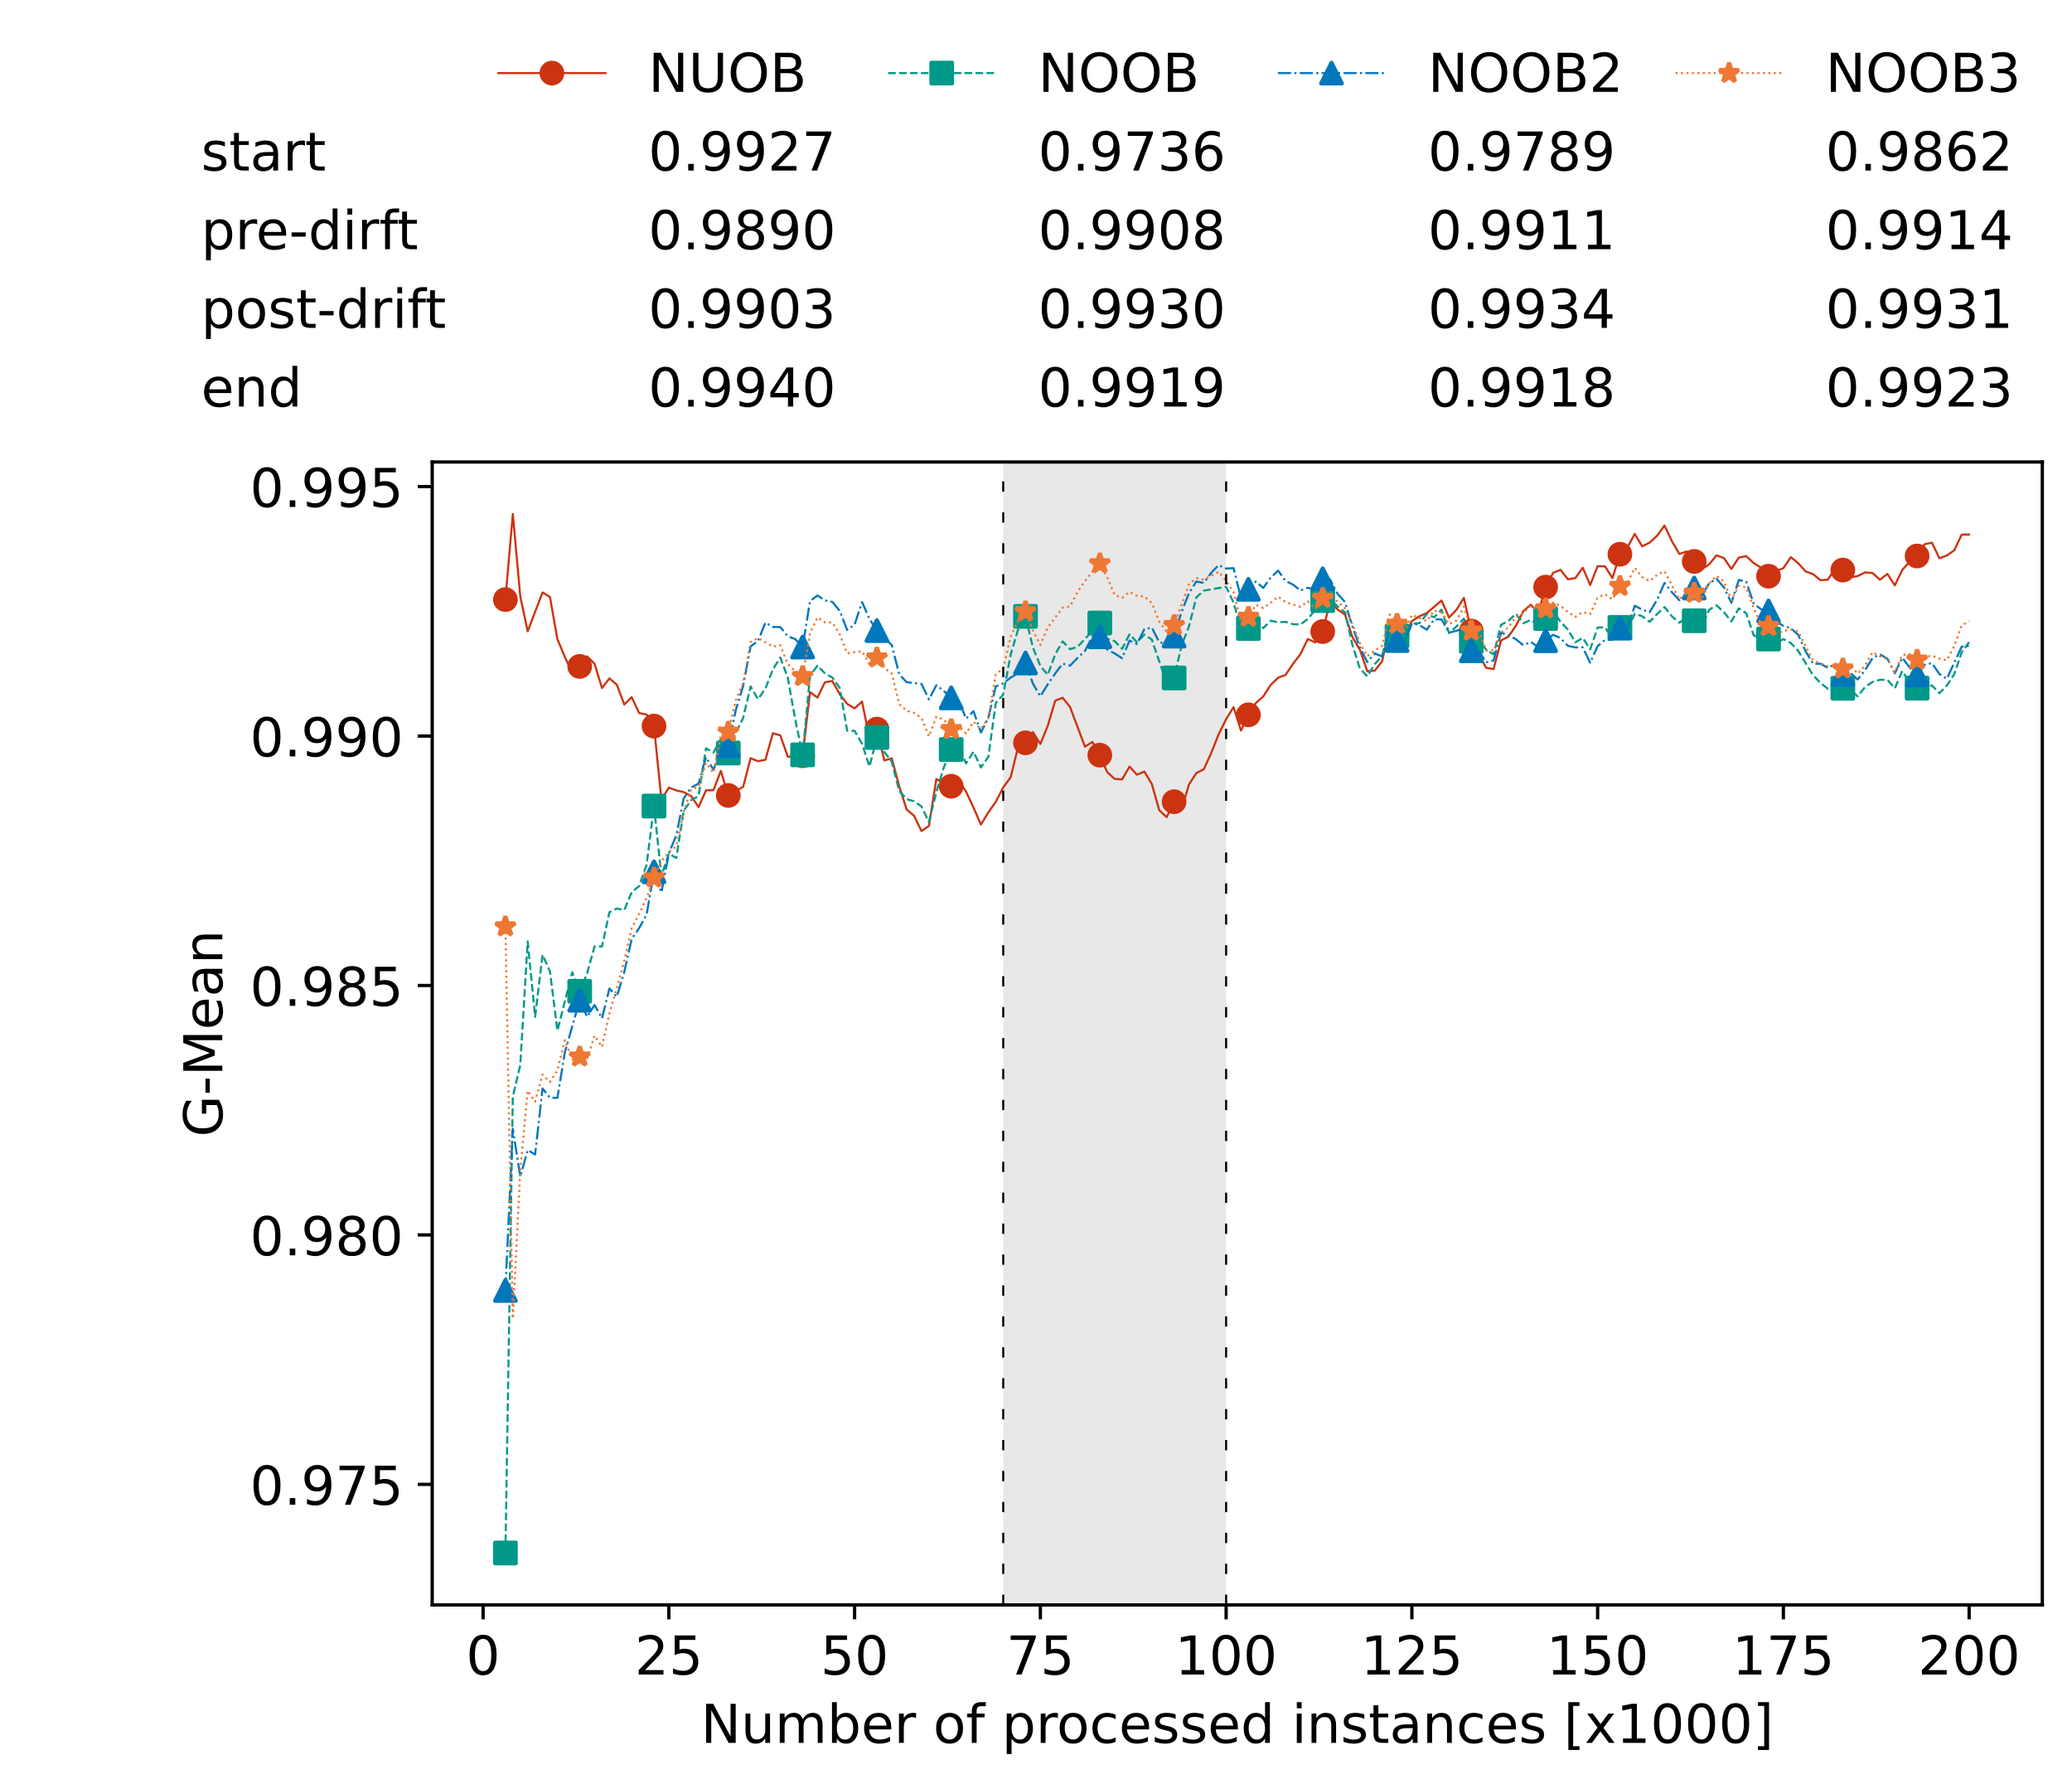 <?xml version="1.0" encoding="utf-8" standalone="no"?>
<!DOCTYPE svg PUBLIC "-//W3C//DTD SVG 1.1//EN"
  "http://www.w3.org/Graphics/SVG/1.1/DTD/svg11.dtd">
<!-- Created with matplotlib (https://matplotlib.org/) -->
<svg height="432.615pt" version="1.1" viewBox="0 0 502.65 432.615" width="502.65pt" xmlns="http://www.w3.org/2000/svg" xmlns:xlink="http://www.w3.org/1999/xlink">
 <defs>
  <style type="text/css">*{stroke-linecap:butt;stroke-linejoin:round;}</style>
 </defs>
 <g id="figure_1">
  <g id="patch_1">
   <path d="M 0 432.615 
L 502.65 432.615 
L 502.65 0 
L 0 0 
z
" style="fill:#ffffff;"/>
  </g>
  <g id="axes_1">
   <g id="patch_2">
    <path d="M 104.85 389.252 
L 495.45 389.252 
L 495.45 112.052 
L 104.85 112.052 
z
" style="fill:#ffffff;"/>
   </g>
   <g id="patch_3">
    <path clip-path="url(#p5945cb8db8)" d="M 297.446 389.252 
L 297.446 112.052 
L 243.372 112.052 
L 243.372 389.252 
z
" style="fill:#d3d3d3;opacity:0.5;"/>
   </g>
   <g id="matplotlib.axis_1">
    <g id="xtick_1">
     <g id="line2d_1">
      <defs>
       <path d="M 0 0 
L 0 3.5 
" id="m21256d4993" style="stroke:#000000;stroke-width:0.8;"/>
      </defs>
      <g>
       <use style="stroke:#000000;stroke-width:0.8;" x="117.197" xlink:href="#m21256d4993" y="389.252"/>
      </g>
     </g>
     <g id="text_1">
      <!-- 0 -->
      <g transform="translate(113.061 406.13)scale(0.13 -0.13)">
       <defs>
        <path d="M 31.781 66.406 
Q 24.172 66.406 20.328 58.906 
Q 16.5 51.422 16.5 36.375 
Q 16.5 21.391 20.328 13.891 
Q 24.172 6.391 31.781 6.391 
Q 39.453 6.391 43.281 13.891 
Q 47.125 21.391 47.125 36.375 
Q 47.125 51.422 43.281 58.906 
Q 39.453 66.406 31.781 66.406 
z
M 31.781 74.219 
Q 44.047 74.219 50.516 64.516 
Q 56.984 54.828 56.984 36.375 
Q 56.984 17.969 50.516 8.266 
Q 44.047 -1.422 31.781 -1.422 
Q 19.531 -1.422 13.062 8.266 
Q 6.594 17.969 6.594 36.375 
Q 6.594 54.828 13.062 64.516 
Q 19.531 74.219 31.781 74.219 
z
" id="DejaVuSans-48"/>
       </defs>
       <use xlink:href="#DejaVuSans-48"/>
      </g>
     </g>
    </g>
    <g id="xtick_2">
     <g id="line2d_2">
      <g>
       <use style="stroke:#000000;stroke-width:0.8;" x="162.259" xlink:href="#m21256d4993" y="389.252"/>
      </g>
     </g>
     <g id="text_2">
      <!-- 25 -->
      <g transform="translate(153.988 406.13)scale(0.13 -0.13)">
       <defs>
        <path d="M 19.188 8.297 
L 53.609 8.297 
L 53.609 0 
L 7.328 0 
L 7.328 8.297 
Q 12.938 14.109 22.625 23.891 
Q 32.328 33.688 34.812 36.531 
Q 39.547 41.844 41.422 45.531 
Q 43.312 49.219 43.312 52.781 
Q 43.312 58.594 39.234 62.25 
Q 35.156 65.922 28.609 65.922 
Q 23.969 65.922 18.812 64.312 
Q 13.672 62.703 7.812 59.422 
L 7.812 69.391 
Q 13.766 71.781 18.938 73 
Q 24.125 74.219 28.422 74.219 
Q 39.75 74.219 46.484 68.547 
Q 53.219 62.891 53.219 53.422 
Q 53.219 48.922 51.531 44.891 
Q 49.859 40.875 45.406 35.406 
Q 44.188 33.984 37.641 27.219 
Q 31.109 20.453 19.188 8.297 
z
" id="DejaVuSans-50"/>
        <path d="M 10.797 72.906 
L 49.516 72.906 
L 49.516 64.594 
L 19.828 64.594 
L 19.828 46.734 
Q 21.969 47.469 24.109 47.828 
Q 26.266 48.188 28.422 48.188 
Q 40.625 48.188 47.75 41.5 
Q 54.891 34.812 54.891 23.391 
Q 54.891 11.625 47.562 5.094 
Q 40.234 -1.422 26.906 -1.422 
Q 22.312 -1.422 17.547 -0.641 
Q 12.797 0.141 7.719 1.703 
L 7.719 11.625 
Q 12.109 9.234 16.797 8.062 
Q 21.484 6.891 26.703 6.891 
Q 35.156 6.891 40.078 11.328 
Q 45.016 15.766 45.016 23.391 
Q 45.016 31 40.078 35.438 
Q 35.156 39.891 26.703 39.891 
Q 22.75 39.891 18.812 39.016 
Q 14.891 38.141 10.797 36.281 
z
" id="DejaVuSans-53"/>
       </defs>
       <use xlink:href="#DejaVuSans-50"/>
       <use x="63.623" xlink:href="#DejaVuSans-53"/>
      </g>
     </g>
    </g>
    <g id="xtick_3">
     <g id="line2d_3">
      <g>
       <use style="stroke:#000000;stroke-width:0.8;" x="207.322" xlink:href="#m21256d4993" y="389.252"/>
      </g>
     </g>
     <g id="text_3">
      <!-- 50 -->
      <g transform="translate(199.05 406.13)scale(0.13 -0.13)">
       <use xlink:href="#DejaVuSans-53"/>
       <use x="63.623" xlink:href="#DejaVuSans-48"/>
      </g>
     </g>
    </g>
    <g id="xtick_4">
     <g id="line2d_4">
      <g>
       <use style="stroke:#000000;stroke-width:0.8;" x="252.384" xlink:href="#m21256d4993" y="389.252"/>
      </g>
     </g>
     <g id="text_4">
      <!-- 75 -->
      <g transform="translate(244.113 406.13)scale(0.13 -0.13)">
       <defs>
        <path d="M 8.203 72.906 
L 55.078 72.906 
L 55.078 68.703 
L 28.609 0 
L 18.312 0 
L 43.219 64.594 
L 8.203 64.594 
z
" id="DejaVuSans-55"/>
       </defs>
       <use xlink:href="#DejaVuSans-55"/>
       <use x="63.623" xlink:href="#DejaVuSans-53"/>
      </g>
     </g>
    </g>
    <g id="xtick_5">
     <g id="line2d_5">
      <g>
       <use style="stroke:#000000;stroke-width:0.8;" x="297.446" xlink:href="#m21256d4993" y="389.252"/>
      </g>
     </g>
     <g id="text_5">
      <!-- 100 -->
      <g transform="translate(285.039 406.13)scale(0.13 -0.13)">
       <defs>
        <path d="M 12.406 8.297 
L 28.516 8.297 
L 28.516 63.922 
L 10.984 60.406 
L 10.984 69.391 
L 28.422 72.906 
L 38.281 72.906 
L 38.281 8.297 
L 54.391 8.297 
L 54.391 0 
L 12.406 0 
z
" id="DejaVuSans-49"/>
       </defs>
       <use xlink:href="#DejaVuSans-49"/>
       <use x="63.623" xlink:href="#DejaVuSans-48"/>
       <use x="127.246" xlink:href="#DejaVuSans-48"/>
      </g>
     </g>
    </g>
    <g id="xtick_6">
     <g id="line2d_6">
      <g>
       <use style="stroke:#000000;stroke-width:0.8;" x="342.509" xlink:href="#m21256d4993" y="389.252"/>
      </g>
     </g>
     <g id="text_6">
      <!-- 125 -->
      <g transform="translate(330.102 406.13)scale(0.13 -0.13)">
       <use xlink:href="#DejaVuSans-49"/>
       <use x="63.623" xlink:href="#DejaVuSans-50"/>
       <use x="127.246" xlink:href="#DejaVuSans-53"/>
      </g>
     </g>
    </g>
    <g id="xtick_7">
     <g id="line2d_7">
      <g>
       <use style="stroke:#000000;stroke-width:0.8;" x="387.571" xlink:href="#m21256d4993" y="389.252"/>
      </g>
     </g>
     <g id="text_7">
      <!-- 150 -->
      <g transform="translate(375.164 406.13)scale(0.13 -0.13)">
       <use xlink:href="#DejaVuSans-49"/>
       <use x="63.623" xlink:href="#DejaVuSans-53"/>
       <use x="127.246" xlink:href="#DejaVuSans-48"/>
      </g>
     </g>
    </g>
    <g id="xtick_8">
     <g id="line2d_8">
      <g>
       <use style="stroke:#000000;stroke-width:0.8;" x="432.633" xlink:href="#m21256d4993" y="389.252"/>
      </g>
     </g>
     <g id="text_8">
      <!-- 175 -->
      <g transform="translate(420.226 406.13)scale(0.13 -0.13)">
       <use xlink:href="#DejaVuSans-49"/>
       <use x="63.623" xlink:href="#DejaVuSans-55"/>
       <use x="127.246" xlink:href="#DejaVuSans-53"/>
      </g>
     </g>
    </g>
    <g id="xtick_9">
     <g id="line2d_9">
      <g>
       <use style="stroke:#000000;stroke-width:0.8;" x="477.695" xlink:href="#m21256d4993" y="389.252"/>
      </g>
     </g>
     <g id="text_9">
      <!-- 200 -->
      <g transform="translate(465.289 406.13)scale(0.13 -0.13)">
       <use xlink:href="#DejaVuSans-50"/>
       <use x="63.623" xlink:href="#DejaVuSans-48"/>
       <use x="127.246" xlink:href="#DejaVuSans-48"/>
      </g>
     </g>
    </g>
    <g id="text_10">
     <!-- Number of processed instances [x1000] -->
     <g transform="translate(170.025 422.711)scale(0.13 -0.13)">
      <defs>
       <path d="M 9.812 72.906 
L 23.094 72.906 
L 55.422 11.922 
L 55.422 72.906 
L 64.984 72.906 
L 64.984 0 
L 51.703 0 
L 19.391 60.984 
L 19.391 0 
L 9.812 0 
z
" id="DejaVuSans-78"/>
       <path d="M 8.5 21.578 
L 8.5 54.688 
L 17.484 54.688 
L 17.484 21.922 
Q 17.484 14.156 20.5 10.266 
Q 23.531 6.391 29.594 6.391 
Q 36.859 6.391 41.078 11.031 
Q 45.312 15.672 45.312 23.688 
L 45.312 54.688 
L 54.297 54.688 
L 54.297 0 
L 45.312 0 
L 45.312 8.406 
Q 42.047 3.422 37.719 1 
Q 33.406 -1.422 27.688 -1.422 
Q 18.266 -1.422 13.375 4.438 
Q 8.5 10.297 8.5 21.578 
z
M 31.109 56 
z
" id="DejaVuSans-117"/>
       <path d="M 52 44.188 
Q 55.375 50.25 60.062 53.125 
Q 64.75 56 71.094 56 
Q 79.641 56 84.281 50.016 
Q 88.922 44.047 88.922 33.016 
L 88.922 0 
L 79.891 0 
L 79.891 32.719 
Q 79.891 40.578 77.094 44.375 
Q 74.312 48.188 68.609 48.188 
Q 61.625 48.188 57.562 43.547 
Q 53.516 38.922 53.516 30.906 
L 53.516 0 
L 44.484 0 
L 44.484 32.719 
Q 44.484 40.625 41.703 44.406 
Q 38.922 48.188 33.109 48.188 
Q 26.219 48.188 22.156 43.531 
Q 18.109 38.875 18.109 30.906 
L 18.109 0 
L 9.078 0 
L 9.078 54.688 
L 18.109 54.688 
L 18.109 46.188 
Q 21.188 51.219 25.484 53.609 
Q 29.781 56 35.688 56 
Q 41.656 56 45.828 52.969 
Q 50 49.953 52 44.188 
z
" id="DejaVuSans-109"/>
       <path d="M 48.688 27.297 
Q 48.688 37.203 44.609 42.844 
Q 40.531 48.484 33.406 48.484 
Q 26.266 48.484 22.188 42.844 
Q 18.109 37.203 18.109 27.297 
Q 18.109 17.391 22.188 11.75 
Q 26.266 6.109 33.406 6.109 
Q 40.531 6.109 44.609 11.75 
Q 48.688 17.391 48.688 27.297 
z
M 18.109 46.391 
Q 20.953 51.266 25.266 53.625 
Q 29.594 56 35.594 56 
Q 45.562 56 51.781 48.094 
Q 58.016 40.188 58.016 27.297 
Q 58.016 14.406 51.781 6.484 
Q 45.562 -1.422 35.594 -1.422 
Q 29.594 -1.422 25.266 0.953 
Q 20.953 3.328 18.109 8.203 
L 18.109 0 
L 9.078 0 
L 9.078 75.984 
L 18.109 75.984 
z
" id="DejaVuSans-98"/>
       <path d="M 56.203 29.594 
L 56.203 25.203 
L 14.891 25.203 
Q 15.484 15.922 20.484 11.062 
Q 25.484 6.203 34.422 6.203 
Q 39.594 6.203 44.453 7.469 
Q 49.312 8.734 54.109 11.281 
L 54.109 2.781 
Q 49.266 0.734 44.188 -0.344 
Q 39.109 -1.422 33.891 -1.422 
Q 20.797 -1.422 13.156 6.188 
Q 5.516 13.812 5.516 26.812 
Q 5.516 40.234 12.766 48.109 
Q 20.016 56 32.328 56 
Q 43.359 56 49.781 48.891 
Q 56.203 41.797 56.203 29.594 
z
M 47.219 32.234 
Q 47.125 39.594 43.094 43.984 
Q 39.062 48.391 32.422 48.391 
Q 24.906 48.391 20.391 44.141 
Q 15.875 39.891 15.188 32.172 
z
" id="DejaVuSans-101"/>
       <path d="M 41.109 46.297 
Q 39.594 47.172 37.812 47.578 
Q 36.031 48 33.891 48 
Q 26.266 48 22.188 43.047 
Q 18.109 38.094 18.109 28.812 
L 18.109 0 
L 9.078 0 
L 9.078 54.688 
L 18.109 54.688 
L 18.109 46.188 
Q 20.953 51.172 25.484 53.578 
Q 30.031 56 36.531 56 
Q 37.453 56 38.578 55.875 
Q 39.703 55.766 41.062 55.516 
z
" id="DejaVuSans-114"/>
       <path id="DejaVuSans-32"/>
       <path d="M 30.609 48.391 
Q 23.391 48.391 19.188 42.75 
Q 14.984 37.109 14.984 27.297 
Q 14.984 17.484 19.156 11.844 
Q 23.344 6.203 30.609 6.203 
Q 37.797 6.203 41.984 11.859 
Q 46.188 17.531 46.188 27.297 
Q 46.188 37.016 41.984 42.703 
Q 37.797 48.391 30.609 48.391 
z
M 30.609 56 
Q 42.328 56 49.016 48.375 
Q 55.719 40.766 55.719 27.297 
Q 55.719 13.875 49.016 6.219 
Q 42.328 -1.422 30.609 -1.422 
Q 18.844 -1.422 12.172 6.219 
Q 5.516 13.875 5.516 27.297 
Q 5.516 40.766 12.172 48.375 
Q 18.844 56 30.609 56 
z
" id="DejaVuSans-111"/>
       <path d="M 37.109 75.984 
L 37.109 68.5 
L 28.516 68.5 
Q 23.688 68.5 21.797 66.547 
Q 19.922 64.594 19.922 59.516 
L 19.922 54.688 
L 34.719 54.688 
L 34.719 47.703 
L 19.922 47.703 
L 19.922 0 
L 10.891 0 
L 10.891 47.703 
L 2.297 47.703 
L 2.297 54.688 
L 10.891 54.688 
L 10.891 58.5 
Q 10.891 67.625 15.141 71.797 
Q 19.391 75.984 28.609 75.984 
z
" id="DejaVuSans-102"/>
       <path d="M 18.109 8.203 
L 18.109 -20.797 
L 9.078 -20.797 
L 9.078 54.688 
L 18.109 54.688 
L 18.109 46.391 
Q 20.953 51.266 25.266 53.625 
Q 29.594 56 35.594 56 
Q 45.562 56 51.781 48.094 
Q 58.016 40.188 58.016 27.297 
Q 58.016 14.406 51.781 6.484 
Q 45.562 -1.422 35.594 -1.422 
Q 29.594 -1.422 25.266 0.953 
Q 20.953 3.328 18.109 8.203 
z
M 48.688 27.297 
Q 48.688 37.203 44.609 42.844 
Q 40.531 48.484 33.406 48.484 
Q 26.266 48.484 22.188 42.844 
Q 18.109 37.203 18.109 27.297 
Q 18.109 17.391 22.188 11.75 
Q 26.266 6.109 33.406 6.109 
Q 40.531 6.109 44.609 11.75 
Q 48.688 17.391 48.688 27.297 
z
" id="DejaVuSans-112"/>
       <path d="M 48.781 52.594 
L 48.781 44.188 
Q 44.969 46.297 41.141 47.344 
Q 37.312 48.391 33.406 48.391 
Q 24.656 48.391 19.812 42.844 
Q 14.984 37.312 14.984 27.297 
Q 14.984 17.281 19.812 11.734 
Q 24.656 6.203 33.406 6.203 
Q 37.312 6.203 41.141 7.25 
Q 44.969 8.297 48.781 10.406 
L 48.781 2.094 
Q 45.016 0.344 40.984 -0.531 
Q 36.969 -1.422 32.422 -1.422 
Q 20.062 -1.422 12.781 6.344 
Q 5.516 14.109 5.516 27.297 
Q 5.516 40.672 12.859 48.328 
Q 20.219 56 33.016 56 
Q 37.156 56 41.109 55.141 
Q 45.062 54.297 48.781 52.594 
z
" id="DejaVuSans-99"/>
       <path d="M 44.281 53.078 
L 44.281 44.578 
Q 40.484 46.531 36.375 47.5 
Q 32.281 48.484 27.875 48.484 
Q 21.188 48.484 17.844 46.438 
Q 14.5 44.391 14.5 40.281 
Q 14.5 37.156 16.891 35.375 
Q 19.281 33.594 26.516 31.984 
L 29.594 31.297 
Q 39.156 29.25 43.188 25.516 
Q 47.219 21.781 47.219 15.094 
Q 47.219 7.469 41.188 3.016 
Q 35.156 -1.422 24.609 -1.422 
Q 20.219 -1.422 15.453 -0.562 
Q 10.688 0.297 5.422 2 
L 5.422 11.281 
Q 10.406 8.688 15.234 7.391 
Q 20.062 6.109 24.812 6.109 
Q 31.156 6.109 34.562 8.281 
Q 37.984 10.453 37.984 14.406 
Q 37.984 18.062 35.516 20.016 
Q 33.062 21.969 24.703 23.781 
L 21.578 24.516 
Q 13.234 26.266 9.516 29.906 
Q 5.812 33.547 5.812 39.891 
Q 5.812 47.609 11.281 51.797 
Q 16.75 56 26.812 56 
Q 31.781 56 36.172 55.266 
Q 40.578 54.547 44.281 53.078 
z
" id="DejaVuSans-115"/>
       <path d="M 45.406 46.391 
L 45.406 75.984 
L 54.391 75.984 
L 54.391 0 
L 45.406 0 
L 45.406 8.203 
Q 42.578 3.328 38.25 0.953 
Q 33.938 -1.422 27.875 -1.422 
Q 17.969 -1.422 11.734 6.484 
Q 5.516 14.406 5.516 27.297 
Q 5.516 40.188 11.734 48.094 
Q 17.969 56 27.875 56 
Q 33.938 56 38.25 53.625 
Q 42.578 51.266 45.406 46.391 
z
M 14.797 27.297 
Q 14.797 17.391 18.875 11.75 
Q 22.953 6.109 30.078 6.109 
Q 37.203 6.109 41.297 11.75 
Q 45.406 17.391 45.406 27.297 
Q 45.406 37.203 41.297 42.844 
Q 37.203 48.484 30.078 48.484 
Q 22.953 48.484 18.875 42.844 
Q 14.797 37.203 14.797 27.297 
z
" id="DejaVuSans-100"/>
       <path d="M 9.422 54.688 
L 18.406 54.688 
L 18.406 0 
L 9.422 0 
z
M 9.422 75.984 
L 18.406 75.984 
L 18.406 64.594 
L 9.422 64.594 
z
" id="DejaVuSans-105"/>
       <path d="M 54.891 33.016 
L 54.891 0 
L 45.906 0 
L 45.906 32.719 
Q 45.906 40.484 42.875 44.328 
Q 39.844 48.188 33.797 48.188 
Q 26.516 48.188 22.312 43.547 
Q 18.109 38.922 18.109 30.906 
L 18.109 0 
L 9.078 0 
L 9.078 54.688 
L 18.109 54.688 
L 18.109 46.188 
Q 21.344 51.125 25.703 53.562 
Q 30.078 56 35.797 56 
Q 45.219 56 50.047 50.172 
Q 54.891 44.344 54.891 33.016 
z
" id="DejaVuSans-110"/>
       <path d="M 18.312 70.219 
L 18.312 54.688 
L 36.812 54.688 
L 36.812 47.703 
L 18.312 47.703 
L 18.312 18.016 
Q 18.312 11.328 20.141 9.422 
Q 21.969 7.516 27.594 7.516 
L 36.812 7.516 
L 36.812 0 
L 27.594 0 
Q 17.188 0 13.234 3.875 
Q 9.281 7.766 9.281 18.016 
L 9.281 47.703 
L 2.688 47.703 
L 2.688 54.688 
L 9.281 54.688 
L 9.281 70.219 
z
" id="DejaVuSans-116"/>
       <path d="M 34.281 27.484 
Q 23.391 27.484 19.188 25 
Q 14.984 22.516 14.984 16.5 
Q 14.984 11.719 18.141 8.906 
Q 21.297 6.109 26.703 6.109 
Q 34.188 6.109 38.703 11.406 
Q 43.219 16.703 43.219 25.484 
L 43.219 27.484 
z
M 52.203 31.203 
L 52.203 0 
L 43.219 0 
L 43.219 8.297 
Q 40.141 3.328 35.547 0.953 
Q 30.953 -1.422 24.312 -1.422 
Q 15.922 -1.422 10.953 3.297 
Q 6 8.016 6 15.922 
Q 6 25.141 12.172 29.828 
Q 18.359 34.516 30.609 34.516 
L 43.219 34.516 
L 43.219 35.406 
Q 43.219 41.609 39.141 45 
Q 35.062 48.391 27.688 48.391 
Q 23 48.391 18.547 47.266 
Q 14.109 46.141 10.016 43.891 
L 10.016 52.203 
Q 14.938 54.109 19.578 55.047 
Q 24.219 56 28.609 56 
Q 40.484 56 46.344 49.844 
Q 52.203 43.703 52.203 31.203 
z
" id="DejaVuSans-97"/>
       <path d="M 8.594 75.984 
L 29.297 75.984 
L 29.297 69 
L 17.578 69 
L 17.578 -6.203 
L 29.297 -6.203 
L 29.297 -13.188 
L 8.594 -13.188 
z
" id="DejaVuSans-91"/>
       <path d="M 54.891 54.688 
L 35.109 28.078 
L 55.906 0 
L 45.312 0 
L 29.391 21.484 
L 13.484 0 
L 2.875 0 
L 24.125 28.609 
L 4.688 54.688 
L 15.281 54.688 
L 29.781 35.203 
L 44.281 54.688 
z
" id="DejaVuSans-120"/>
       <path d="M 30.422 75.984 
L 30.422 -13.188 
L 9.719 -13.188 
L 9.719 -6.203 
L 21.391 -6.203 
L 21.391 69 
L 9.719 69 
L 9.719 75.984 
z
" id="DejaVuSans-93"/>
      </defs>
      <use xlink:href="#DejaVuSans-78"/>
      <use x="74.805" xlink:href="#DejaVuSans-117"/>
      <use x="138.184" xlink:href="#DejaVuSans-109"/>
      <use x="235.596" xlink:href="#DejaVuSans-98"/>
      <use x="299.072" xlink:href="#DejaVuSans-101"/>
      <use x="360.596" xlink:href="#DejaVuSans-114"/>
      <use x="401.709" xlink:href="#DejaVuSans-32"/>
      <use x="433.496" xlink:href="#DejaVuSans-111"/>
      <use x="494.678" xlink:href="#DejaVuSans-102"/>
      <use x="529.883" xlink:href="#DejaVuSans-32"/>
      <use x="561.67" xlink:href="#DejaVuSans-112"/>
      <use x="625.146" xlink:href="#DejaVuSans-114"/>
      <use x="664.01" xlink:href="#DejaVuSans-111"/>
      <use x="725.191" xlink:href="#DejaVuSans-99"/>
      <use x="780.172" xlink:href="#DejaVuSans-101"/>
      <use x="841.695" xlink:href="#DejaVuSans-115"/>
      <use x="893.795" xlink:href="#DejaVuSans-115"/>
      <use x="945.895" xlink:href="#DejaVuSans-101"/>
      <use x="1007.418" xlink:href="#DejaVuSans-100"/>
      <use x="1070.895" xlink:href="#DejaVuSans-32"/>
      <use x="1102.682" xlink:href="#DejaVuSans-105"/>
      <use x="1130.465" xlink:href="#DejaVuSans-110"/>
      <use x="1193.844" xlink:href="#DejaVuSans-115"/>
      <use x="1245.943" xlink:href="#DejaVuSans-116"/>
      <use x="1285.152" xlink:href="#DejaVuSans-97"/>
      <use x="1346.432" xlink:href="#DejaVuSans-110"/>
      <use x="1409.811" xlink:href="#DejaVuSans-99"/>
      <use x="1464.791" xlink:href="#DejaVuSans-101"/>
      <use x="1526.314" xlink:href="#DejaVuSans-115"/>
      <use x="1578.414" xlink:href="#DejaVuSans-32"/>
      <use x="1610.201" xlink:href="#DejaVuSans-91"/>
      <use x="1649.215" xlink:href="#DejaVuSans-120"/>
      <use x="1708.395" xlink:href="#DejaVuSans-49"/>
      <use x="1772.018" xlink:href="#DejaVuSans-48"/>
      <use x="1835.641" xlink:href="#DejaVuSans-48"/>
      <use x="1899.264" xlink:href="#DejaVuSans-48"/>
      <use x="1962.887" xlink:href="#DejaVuSans-93"/>
     </g>
    </g>
   </g>
   <g id="matplotlib.axis_2">
    <g id="ytick_1">
     <g id="line2d_10">
      <defs>
       <path d="M 0 0 
L -3.5 0 
" id="m9b3e6ec506" style="stroke:#000000;stroke-width:0.8;"/>
      </defs>
      <g>
       <use style="stroke:#000000;stroke-width:0.8;" x="104.85" xlink:href="#m9b3e6ec506" y="360.012"/>
      </g>
     </g>
     <g id="text_11">
      <!-- 0.975 -->
      <g transform="translate(60.633 364.951)scale(0.13 -0.13)">
       <defs>
        <path d="M 10.688 12.406 
L 21 12.406 
L 21 0 
L 10.688 0 
z
" id="DejaVuSans-46"/>
        <path d="M 10.984 1.516 
L 10.984 10.5 
Q 14.703 8.734 18.5 7.812 
Q 22.312 6.891 25.984 6.891 
Q 35.75 6.891 40.891 13.453 
Q 46.047 20.016 46.781 33.406 
Q 43.953 29.203 39.594 26.953 
Q 35.25 24.703 29.984 24.703 
Q 19.047 24.703 12.672 31.312 
Q 6.297 37.938 6.297 49.422 
Q 6.297 60.641 12.938 67.422 
Q 19.578 74.219 30.609 74.219 
Q 43.266 74.219 49.922 64.516 
Q 56.594 54.828 56.594 36.375 
Q 56.594 19.141 48.406 8.859 
Q 40.234 -1.422 26.422 -1.422 
Q 22.703 -1.422 18.891 -0.688 
Q 15.094 0.047 10.984 1.516 
z
M 30.609 32.422 
Q 37.25 32.422 41.125 36.953 
Q 45.016 41.5 45.016 49.422 
Q 45.016 57.281 41.125 61.844 
Q 37.25 66.406 30.609 66.406 
Q 23.969 66.406 20.094 61.844 
Q 16.219 57.281 16.219 49.422 
Q 16.219 41.5 20.094 36.953 
Q 23.969 32.422 30.609 32.422 
z
" id="DejaVuSans-57"/>
       </defs>
       <use xlink:href="#DejaVuSans-48"/>
       <use x="63.623" xlink:href="#DejaVuSans-46"/>
       <use x="95.41" xlink:href="#DejaVuSans-57"/>
       <use x="159.033" xlink:href="#DejaVuSans-55"/>
       <use x="222.656" xlink:href="#DejaVuSans-53"/>
      </g>
     </g>
    </g>
    <g id="ytick_2">
     <g id="line2d_11">
      <g>
       <use style="stroke:#000000;stroke-width:0.8;" x="104.85" xlink:href="#m9b3e6ec506" y="299.513"/>
      </g>
     </g>
     <g id="text_12">
      <!-- 0.980 -->
      <g transform="translate(60.633 304.452)scale(0.13 -0.13)">
       <defs>
        <path d="M 31.781 34.625 
Q 24.75 34.625 20.719 30.859 
Q 16.703 27.094 16.703 20.516 
Q 16.703 13.922 20.719 10.156 
Q 24.75 6.391 31.781 6.391 
Q 38.812 6.391 42.859 10.172 
Q 46.922 13.969 46.922 20.516 
Q 46.922 27.094 42.891 30.859 
Q 38.875 34.625 31.781 34.625 
z
M 21.922 38.812 
Q 15.578 40.375 12.031 44.719 
Q 8.5 49.078 8.5 55.328 
Q 8.5 64.062 14.719 69.141 
Q 20.953 74.219 31.781 74.219 
Q 42.672 74.219 48.875 69.141 
Q 55.078 64.062 55.078 55.328 
Q 55.078 49.078 51.531 44.719 
Q 48 40.375 41.703 38.812 
Q 48.828 37.156 52.797 32.312 
Q 56.781 27.484 56.781 20.516 
Q 56.781 9.906 50.312 4.234 
Q 43.844 -1.422 31.781 -1.422 
Q 19.734 -1.422 13.25 4.234 
Q 6.781 9.906 6.781 20.516 
Q 6.781 27.484 10.781 32.312 
Q 14.797 37.156 21.922 38.812 
z
M 18.312 54.391 
Q 18.312 48.734 21.844 45.562 
Q 25.391 42.391 31.781 42.391 
Q 38.141 42.391 41.719 45.562 
Q 45.312 48.734 45.312 54.391 
Q 45.312 60.062 41.719 63.234 
Q 38.141 66.406 31.781 66.406 
Q 25.391 66.406 21.844 63.234 
Q 18.312 60.062 18.312 54.391 
z
" id="DejaVuSans-56"/>
       </defs>
       <use xlink:href="#DejaVuSans-48"/>
       <use x="63.623" xlink:href="#DejaVuSans-46"/>
       <use x="95.41" xlink:href="#DejaVuSans-57"/>
       <use x="159.033" xlink:href="#DejaVuSans-56"/>
       <use x="222.656" xlink:href="#DejaVuSans-48"/>
      </g>
     </g>
    </g>
    <g id="ytick_3">
     <g id="line2d_12">
      <g>
       <use style="stroke:#000000;stroke-width:0.8;" x="104.85" xlink:href="#m9b3e6ec506" y="239.013"/>
      </g>
     </g>
     <g id="text_13">
      <!-- 0.985 -->
      <g transform="translate(60.633 243.952)scale(0.13 -0.13)">
       <use xlink:href="#DejaVuSans-48"/>
       <use x="63.623" xlink:href="#DejaVuSans-46"/>
       <use x="95.41" xlink:href="#DejaVuSans-57"/>
       <use x="159.033" xlink:href="#DejaVuSans-56"/>
       <use x="222.656" xlink:href="#DejaVuSans-53"/>
      </g>
     </g>
    </g>
    <g id="ytick_4">
     <g id="line2d_13">
      <g>
       <use style="stroke:#000000;stroke-width:0.8;" x="104.85" xlink:href="#m9b3e6ec506" y="178.514"/>
      </g>
     </g>
     <g id="text_14">
      <!-- 0.990 -->
      <g transform="translate(60.633 183.453)scale(0.13 -0.13)">
       <use xlink:href="#DejaVuSans-48"/>
       <use x="63.623" xlink:href="#DejaVuSans-46"/>
       <use x="95.41" xlink:href="#DejaVuSans-57"/>
       <use x="159.033" xlink:href="#DejaVuSans-57"/>
       <use x="222.656" xlink:href="#DejaVuSans-48"/>
      </g>
     </g>
    </g>
    <g id="ytick_5">
     <g id="line2d_14">
      <g>
       <use style="stroke:#000000;stroke-width:0.8;" x="104.85" xlink:href="#m9b3e6ec506" y="118.014"/>
      </g>
     </g>
     <g id="text_15">
      <!-- 0.995 -->
      <g transform="translate(60.633 122.953)scale(0.13 -0.13)">
       <use xlink:href="#DejaVuSans-48"/>
       <use x="63.623" xlink:href="#DejaVuSans-46"/>
       <use x="95.41" xlink:href="#DejaVuSans-57"/>
       <use x="159.033" xlink:href="#DejaVuSans-57"/>
       <use x="222.656" xlink:href="#DejaVuSans-53"/>
      </g>
     </g>
    </g>
    <g id="text_16">
     <!-- G-Mean -->
     <g transform="translate(53.93 275.744)rotate(-90)scale(0.13 -0.13)">
      <defs>
       <path d="M 59.516 10.406 
L 59.516 29.984 
L 43.406 29.984 
L 43.406 38.094 
L 69.281 38.094 
L 69.281 6.781 
Q 63.578 2.734 56.688 0.656 
Q 49.812 -1.422 42 -1.422 
Q 24.906 -1.422 15.25 8.562 
Q 5.609 18.562 5.609 36.375 
Q 5.609 54.25 15.25 64.234 
Q 24.906 74.219 42 74.219 
Q 49.125 74.219 55.547 72.453 
Q 61.969 70.703 67.391 67.281 
L 67.391 56.781 
Q 61.922 61.422 55.766 63.766 
Q 49.609 66.109 42.828 66.109 
Q 29.438 66.109 22.719 58.641 
Q 16.016 51.172 16.016 36.375 
Q 16.016 21.625 22.719 14.156 
Q 29.438 6.688 42.828 6.688 
Q 48.047 6.688 52.141 7.594 
Q 56.25 8.5 59.516 10.406 
z
" id="DejaVuSans-71"/>
       <path d="M 4.891 31.391 
L 31.203 31.391 
L 31.203 23.391 
L 4.891 23.391 
z
" id="DejaVuSans-45"/>
       <path d="M 9.812 72.906 
L 24.516 72.906 
L 43.109 23.297 
L 61.812 72.906 
L 76.516 72.906 
L 76.516 0 
L 66.891 0 
L 66.891 64.016 
L 48.094 14.016 
L 38.188 14.016 
L 19.391 64.016 
L 19.391 0 
L 9.812 0 
z
" id="DejaVuSans-77"/>
      </defs>
      <use xlink:href="#DejaVuSans-71"/>
      <use x="77.49" xlink:href="#DejaVuSans-45"/>
      <use x="113.574" xlink:href="#DejaVuSans-77"/>
      <use x="199.854" xlink:href="#DejaVuSans-101"/>
      <use x="261.377" xlink:href="#DejaVuSans-97"/>
      <use x="322.656" xlink:href="#DejaVuSans-110"/>
     </g>
    </g>
   </g>
   <g id="line2d_15"/>
   <g id="line2d_16"/>
   <g id="line2d_17"/>
   <g id="line2d_18"/>
   <g id="line2d_19"/>
   <g id="line2d_20">
    <path clip-path="url(#p5945cb8db8)" d="M 122.605 145.417 
L 124.407 124.652 
L 126.21 144.639 
L 128.012 153.108 
L 131.617 143.689 
L 133.419 144.786 
L 135.222 155.017 
L 137.024 159.316 
L 138.827 163.204 
L 140.629 161.623 
L 142.432 159.19 
L 144.234 160.991 
L 146.037 166.874 
L 147.839 164.528 
L 149.642 166.089 
L 151.444 170.868 
L 153.247 169.093 
L 155.049 172.941 
L 156.852 173.305 
L 158.654 176.101 
L 160.457 193.963 
L 162.259 191.013 
L 164.062 191.704 
L 165.864 192.115 
L 167.667 193.054 
L 169.469 195.746 
L 171.272 191.69 
L 173.074 191.656 
L 174.877 186.951 
L 176.679 192.923 
L 180.284 190.843 
L 182.087 183.89 
L 183.889 184.621 
L 185.692 184.259 
L 187.494 177.828 
L 189.297 178.342 
L 191.099 183.504 
L 192.902 183.497 
L 194.704 183.296 
L 196.507 167.855 
L 198.309 169.185 
L 200.112 165.483 
L 201.914 165.162 
L 203.717 168.378 
L 205.519 170.716 
L 207.322 171.797 
L 209.124 170.17 
L 210.927 179.046 
L 212.729 176.835 
L 214.532 184.435 
L 216.334 183.921 
L 218.137 190.664 
L 219.939 196.336 
L 221.742 197.857 
L 223.544 201.546 
L 225.347 200.318 
L 227.149 188.94 
L 228.952 189.993 
L 230.754 190.686 
L 232.557 189.269 
L 234.359 192.008 
L 236.162 195.859 
L 237.964 199.986 
L 239.767 197.031 
L 241.569 194.461 
L 243.372 190.984 
L 245.174 188.53 
L 246.976 181.184 
L 248.779 180.155 
L 250.581 177.571 
L 252.384 180.446 
L 254.186 176.004 
L 255.989 169.93 
L 257.791 169.23 
L 259.594 171.481 
L 263.199 181.103 
L 265.001 179.938 
L 266.804 183.151 
L 268.606 187.265 
L 270.409 188.915 
L 272.211 189.022 
L 274.014 185.921 
L 275.816 187.9 
L 277.619 187.127 
L 279.421 190.155 
L 281.224 196.514 
L 283.026 198.192 
L 284.829 194.439 
L 286.631 196.397 
L 288.434 190.25 
L 290.236 187.497 
L 292.039 186.56 
L 293.841 182.594 
L 295.644 178.079 
L 297.446 174.423 
L 299.249 171.5 
L 301.051 177.18 
L 302.854 173.37 
L 304.656 170.514 
L 306.459 168.909 
L 308.261 166.116 
L 310.064 164.356 
L 311.866 163.697 
L 313.669 161.008 
L 315.471 158.662 
L 317.274 154.978 
L 319.076 155.815 
L 320.879 153.173 
L 322.681 145.827 
L 324.484 147.828 
L 326.286 149.052 
L 328.089 154.518 
L 329.891 157.568 
L 331.694 162.791 
L 333.496 162.668 
L 335.299 160.384 
L 337.101 152.04 
L 338.904 154.029 
L 340.706 154.027 
L 342.509 150.66 
L 344.311 149.487 
L 346.114 148.695 
L 349.719 145.644 
L 351.521 149.777 
L 353.324 147.897 
L 355.126 145.008 
L 356.928 153.049 
L 358.731 158.736 
L 360.533 161.981 
L 362.336 162.272 
L 364.138 155.351 
L 365.941 154.387 
L 367.743 151.79 
L 369.546 148.211 
L 371.348 146.663 
L 373.151 148.685 
L 374.953 142.396 
L 376.756 138.948 
L 378.558 138.215 
L 380.361 140.491 
L 382.163 140.21 
L 383.966 137.694 
L 385.768 141.888 
L 387.571 137.309 
L 389.373 137.372 
L 391.176 140.214 
L 392.978 134.424 
L 394.781 132.829 
L 396.583 129.49 
L 398.386 132.512 
L 400.188 131.606 
L 401.991 129.938 
L 403.793 127.463 
L 405.596 131.262 
L 407.398 134.357 
L 409.201 133.742 
L 411.003 136.166 
L 412.806 138.044 
L 414.608 136.894 
L 416.411 134.687 
L 418.213 135.345 
L 420.016 137.996 
L 421.818 135.239 
L 423.621 134.877 
L 425.423 136.569 
L 427.226 137.683 
L 429.028 139.748 
L 430.831 138.498 
L 432.633 137.791 
L 434.436 135.13 
L 436.238 136.603 
L 438.041 138.59 
L 439.843 139.248 
L 441.646 140.725 
L 443.448 140.577 
L 445.251 137.705 
L 447.053 138.262 
L 448.856 140.038 
L 450.658 139.714 
L 452.461 138.833 
L 454.263 138.974 
L 456.066 140.601 
L 457.868 139.195 
L 459.671 141.975 
L 461.473 138.226 
L 463.276 136.227 
L 465.078 134.847 
L 466.881 131.995 
L 468.683 131.619 
L 470.485 135.42 
L 472.288 134.733 
L 474.09 133.468 
L 475.893 129.67 
L 477.695 129.639 
L 477.695 129.639 
" style="fill:none;stroke:#cc3311;stroke-linecap:square;stroke-width:0.5;"/>
    <defs>
     <path d="M 0 2.5 
C 0.663 2.5 1.299 2.237 1.768 1.768 
C 2.237 1.299 2.5 0.663 2.5 0 
C 2.5 -0.663 2.237 -1.299 1.768 -1.768 
C 1.299 -2.237 0.663 -2.5 0 -2.5 
C -0.663 -2.5 -1.299 -2.237 -1.768 -1.768 
C -2.237 -1.299 -2.5 -0.663 -2.5 0 
C -2.5 0.663 -2.237 1.299 -1.768 1.768 
C -1.299 2.237 -0.663 2.5 0 2.5 
z
" id="m275f6e9da9" style="stroke:#cc3311;"/>
    </defs>
    <g clip-path="url(#p5945cb8db8)">
     <use style="fill:#cc3311;stroke:#cc3311;" x="122.605" xlink:href="#m275f6e9da9" y="145.417"/>
     <use style="fill:#cc3311;stroke:#cc3311;" x="140.629" xlink:href="#m275f6e9da9" y="161.623"/>
     <use style="fill:#cc3311;stroke:#cc3311;" x="158.654" xlink:href="#m275f6e9da9" y="176.101"/>
     <use style="fill:#cc3311;stroke:#cc3311;" x="176.679" xlink:href="#m275f6e9da9" y="192.923"/>
     <use style="fill:#cc3311;stroke:#cc3311;" x="194.704" xlink:href="#m275f6e9da9" y="183.296"/>
     <use style="fill:#cc3311;stroke:#cc3311;" x="212.729" xlink:href="#m275f6e9da9" y="176.835"/>
     <use style="fill:#cc3311;stroke:#cc3311;" x="230.754" xlink:href="#m275f6e9da9" y="190.686"/>
     <use style="fill:#cc3311;stroke:#cc3311;" x="248.779" xlink:href="#m275f6e9da9" y="180.155"/>
     <use style="fill:#cc3311;stroke:#cc3311;" x="266.804" xlink:href="#m275f6e9da9" y="183.151"/>
     <use style="fill:#cc3311;stroke:#cc3311;" x="284.829" xlink:href="#m275f6e9da9" y="194.439"/>
     <use style="fill:#cc3311;stroke:#cc3311;" x="302.854" xlink:href="#m275f6e9da9" y="173.37"/>
     <use style="fill:#cc3311;stroke:#cc3311;" x="320.879" xlink:href="#m275f6e9da9" y="153.173"/>
     <use style="fill:#cc3311;stroke:#cc3311;" x="338.904" xlink:href="#m275f6e9da9" y="154.029"/>
     <use style="fill:#cc3311;stroke:#cc3311;" x="356.928" xlink:href="#m275f6e9da9" y="153.049"/>
     <use style="fill:#cc3311;stroke:#cc3311;" x="374.953" xlink:href="#m275f6e9da9" y="142.396"/>
     <use style="fill:#cc3311;stroke:#cc3311;" x="392.978" xlink:href="#m275f6e9da9" y="134.424"/>
     <use style="fill:#cc3311;stroke:#cc3311;" x="411.003" xlink:href="#m275f6e9da9" y="136.166"/>
     <use style="fill:#cc3311;stroke:#cc3311;" x="429.028" xlink:href="#m275f6e9da9" y="139.748"/>
     <use style="fill:#cc3311;stroke:#cc3311;" x="447.053" xlink:href="#m275f6e9da9" y="138.262"/>
     <use style="fill:#cc3311;stroke:#cc3311;" x="465.078" xlink:href="#m275f6e9da9" y="134.847"/>
    </g>
   </g>
   <g id="line2d_21"/>
   <g id="line2d_22"/>
   <g id="line2d_23"/>
   <g id="line2d_24"/>
   <g id="line2d_25">
    <path clip-path="url(#p5945cb8db8)" d="M 122.605 376.652 
L 124.407 265.937 
L 126.21 258.348 
L 128.012 228.323 
L 129.815 246.617 
L 131.617 231.585 
L 133.419 235.618 
L 135.222 249.975 
L 138.827 235.795 
L 140.629 240.424 
L 142.432 236.032 
L 144.234 229.511 
L 146.037 229.566 
L 147.839 221.239 
L 149.642 220.339 
L 151.444 220.728 
L 153.247 216.366 
L 155.049 214.907 
L 156.852 209.757 
L 158.654 195.5 
L 160.457 212.512 
L 162.259 207.025 
L 164.062 208.09 
L 165.864 196.659 
L 167.667 194.066 
L 169.469 193.089 
L 171.272 181.484 
L 173.074 182.55 
L 174.877 179.191 
L 176.679 182.63 
L 178.482 177.804 
L 180.284 174.119 
L 182.087 166.482 
L 183.889 169.572 
L 185.692 166.991 
L 187.494 162.34 
L 189.297 159.482 
L 191.099 164.336 
L 192.902 174.422 
L 194.704 183.079 
L 196.507 163.885 
L 198.309 161.438 
L 200.112 163.298 
L 201.914 164.322 
L 203.717 166.855 
L 205.519 177.232 
L 207.322 177.266 
L 209.124 180.38 
L 210.927 185.918 
L 212.729 178.86 
L 214.532 182.373 
L 216.334 184.73 
L 218.137 191.809 
L 219.939 193.815 
L 221.742 194.336 
L 223.544 195.586 
L 225.347 199.37 
L 227.149 192.117 
L 228.952 186.142 
L 230.754 181.783 
L 232.557 181.07 
L 234.359 185.147 
L 236.162 182.3 
L 237.964 186.129 
L 239.767 183.556 
L 241.569 170.509 
L 243.372 168.434 
L 245.174 158.795 
L 246.976 152.679 
L 248.779 149.491 
L 250.581 157.062 
L 252.384 161.521 
L 254.186 163.695 
L 255.989 158.668 
L 257.791 155.573 
L 259.594 157.451 
L 261.396 156.889 
L 266.804 151.108 
L 268.606 154.926 
L 270.409 155.489 
L 272.211 157.365 
L 274.014 153.839 
L 275.816 155.743 
L 277.619 153.915 
L 279.421 155.102 
L 283.026 165.688 
L 284.829 164.431 
L 286.631 156.588 
L 288.434 151.94 
L 290.236 144.858 
L 292.039 143.257 
L 297.446 142.307 
L 299.249 146.128 
L 301.051 152.535 
L 302.854 152.428 
L 304.656 150.038 
L 306.459 152.336 
L 308.261 150.55 
L 310.064 150.913 
L 311.866 150.82 
L 313.669 151.39 
L 315.471 151.458 
L 317.274 150.109 
L 320.879 145.666 
L 322.681 145.31 
L 324.484 147.08 
L 326.286 148.508 
L 328.089 156.437 
L 329.891 162.121 
L 331.694 164.04 
L 333.496 161.07 
L 335.299 159.163 
L 337.101 151.967 
L 338.904 154.245 
L 340.706 156.074 
L 342.509 151.208 
L 344.311 151.169 
L 346.114 148.946 
L 347.916 149.717 
L 349.719 147.865 
L 351.521 153.533 
L 353.324 151.943 
L 355.126 150.045 
L 356.928 155.555 
L 358.731 154.774 
L 360.533 157.623 
L 362.336 158.694 
L 364.138 151.541 
L 365.941 150.609 
L 367.743 148.848 
L 369.546 151.168 
L 371.348 150.369 
L 373.151 151.582 
L 374.953 150.011 
L 376.756 148.158 
L 378.558 150.8 
L 380.361 152.697 
L 382.163 155.778 
L 383.966 154.712 
L 385.768 157.491 
L 387.571 152.18 
L 389.373 152.144 
L 391.176 154.989 
L 392.978 152.161 
L 394.781 152.549 
L 396.583 148.872 
L 398.386 149.454 
L 400.188 150.816 
L 401.991 148.932 
L 403.793 147.231 
L 405.596 149.486 
L 407.398 151.04 
L 409.201 149.765 
L 411.003 150.553 
L 412.806 152.067 
L 414.608 147.897 
L 416.411 146.8 
L 418.213 148.477 
L 420.016 150.716 
L 421.818 147.549 
L 423.621 148.708 
L 425.423 154.068 
L 427.226 154.955 
L 429.028 154.982 
L 430.831 156.075 
L 432.633 155.003 
L 434.436 155.948 
L 436.238 157.878 
L 439.843 163.775 
L 441.646 165.642 
L 443.448 167.065 
L 445.251 166.787 
L 447.053 166.926 
L 448.856 167.289 
L 450.658 168.9 
L 452.461 166.615 
L 454.263 165.401 
L 456.066 164.866 
L 457.868 164.889 
L 459.671 166.921 
L 461.473 162.753 
L 463.276 165.476 
L 465.078 166.89 
L 466.881 166.648 
L 468.683 166.244 
L 470.485 168.129 
L 472.288 166.292 
L 474.09 163.503 
L 475.893 158.181 
L 477.695 155.729 
L 477.695 155.729 
" style="fill:none;stroke:#009988;stroke-dasharray:1.85,0.8;stroke-dashoffset:0;stroke-width:0.5;"/>
    <defs>
     <path d="M -2.5 2.5 
L 2.5 2.5 
L 2.5 -2.5 
L -2.5 -2.5 
z
" id="mfdc719853f" style="stroke:#009988;stroke-linejoin:miter;"/>
    </defs>
    <g clip-path="url(#p5945cb8db8)">
     <use style="fill:#009988;stroke:#009988;stroke-linejoin:miter;" x="122.605" xlink:href="#mfdc719853f" y="376.652"/>
     <use style="fill:#009988;stroke:#009988;stroke-linejoin:miter;" x="140.629" xlink:href="#mfdc719853f" y="240.424"/>
     <use style="fill:#009988;stroke:#009988;stroke-linejoin:miter;" x="158.654" xlink:href="#mfdc719853f" y="195.5"/>
     <use style="fill:#009988;stroke:#009988;stroke-linejoin:miter;" x="176.679" xlink:href="#mfdc719853f" y="182.63"/>
     <use style="fill:#009988;stroke:#009988;stroke-linejoin:miter;" x="194.704" xlink:href="#mfdc719853f" y="183.079"/>
     <use style="fill:#009988;stroke:#009988;stroke-linejoin:miter;" x="212.729" xlink:href="#mfdc719853f" y="178.86"/>
     <use style="fill:#009988;stroke:#009988;stroke-linejoin:miter;" x="230.754" xlink:href="#mfdc719853f" y="181.783"/>
     <use style="fill:#009988;stroke:#009988;stroke-linejoin:miter;" x="248.779" xlink:href="#mfdc719853f" y="149.491"/>
     <use style="fill:#009988;stroke:#009988;stroke-linejoin:miter;" x="266.804" xlink:href="#mfdc719853f" y="151.108"/>
     <use style="fill:#009988;stroke:#009988;stroke-linejoin:miter;" x="284.829" xlink:href="#mfdc719853f" y="164.431"/>
     <use style="fill:#009988;stroke:#009988;stroke-linejoin:miter;" x="302.854" xlink:href="#mfdc719853f" y="152.428"/>
     <use style="fill:#009988;stroke:#009988;stroke-linejoin:miter;" x="320.879" xlink:href="#mfdc719853f" y="145.666"/>
     <use style="fill:#009988;stroke:#009988;stroke-linejoin:miter;" x="338.904" xlink:href="#mfdc719853f" y="154.245"/>
     <use style="fill:#009988;stroke:#009988;stroke-linejoin:miter;" x="356.928" xlink:href="#mfdc719853f" y="155.555"/>
     <use style="fill:#009988;stroke:#009988;stroke-linejoin:miter;" x="374.953" xlink:href="#mfdc719853f" y="150.011"/>
     <use style="fill:#009988;stroke:#009988;stroke-linejoin:miter;" x="392.978" xlink:href="#mfdc719853f" y="152.161"/>
     <use style="fill:#009988;stroke:#009988;stroke-linejoin:miter;" x="411.003" xlink:href="#mfdc719853f" y="150.553"/>
     <use style="fill:#009988;stroke:#009988;stroke-linejoin:miter;" x="429.028" xlink:href="#mfdc719853f" y="154.982"/>
     <use style="fill:#009988;stroke:#009988;stroke-linejoin:miter;" x="447.053" xlink:href="#mfdc719853f" y="166.926"/>
     <use style="fill:#009988;stroke:#009988;stroke-linejoin:miter;" x="465.078" xlink:href="#mfdc719853f" y="166.89"/>
    </g>
   </g>
   <g id="line2d_26"/>
   <g id="line2d_27"/>
   <g id="line2d_28"/>
   <g id="line2d_29"/>
   <g id="line2d_30">
    <path clip-path="url(#p5945cb8db8)" d="M 122.605 312.987 
L 124.407 273.759 
L 126.21 285.41 
L 128.012 278.921 
L 129.815 280.008 
L 131.617 263.993 
L 133.419 266.248 
L 135.222 266.275 
L 137.024 255.233 
L 140.629 242.59 
L 142.432 246.603 
L 144.234 243.734 
L 146.037 246.983 
L 147.839 239.747 
L 149.642 241.742 
L 151.444 235.731 
L 153.247 227.71 
L 155.049 225.111 
L 156.852 221.839 
L 158.654 211.447 
L 160.457 216.447 
L 162.259 206.95 
L 164.062 202.61 
L 165.864 193.625 
L 167.667 191.005 
L 169.469 190.021 
L 171.272 183.633 
L 173.074 186.698 
L 174.877 181.996 
L 176.679 180.9 
L 178.482 172.275 
L 180.284 166.357 
L 182.087 156.776 
L 183.889 155.458 
L 185.692 150.988 
L 187.494 152.061 
L 189.297 152.09 
L 191.099 154.312 
L 192.902 155.001 
L 194.704 156.938 
L 196.507 145.791 
L 198.309 144.414 
L 200.112 145.619 
L 201.914 145.969 
L 203.717 148.168 
L 205.519 152.788 
L 207.322 151.462 
L 209.124 146.013 
L 210.927 150.122 
L 212.729 152.937 
L 216.334 156.449 
L 218.137 163.527 
L 219.939 165.455 
L 223.544 165.862 
L 225.347 169.634 
L 227.149 166.198 
L 228.952 167.572 
L 230.754 169.251 
L 232.557 169.87 
L 234.359 174.291 
L 236.162 172.483 
L 237.964 177.663 
L 239.767 174.075 
L 241.569 166.477 
L 243.372 165.747 
L 245.174 164.346 
L 246.976 163.28 
L 248.779 160.803 
L 250.581 165.802 
L 252.384 168.873 
L 254.186 165.966 
L 255.989 163.334 
L 257.791 160.954 
L 259.594 161.448 
L 261.396 159.574 
L 263.199 157.893 
L 265.001 154.387 
L 266.804 154.444 
L 268.606 157.583 
L 270.409 158.468 
L 272.211 159.65 
L 274.014 155.363 
L 275.816 156.187 
L 277.619 152.579 
L 279.421 152.215 
L 281.224 155.745 
L 283.026 156.246 
L 284.829 154.277 
L 286.631 148.419 
L 288.434 143.857 
L 290.236 141.03 
L 292.039 141.379 
L 293.841 138.892 
L 295.644 137.05 
L 297.446 137.892 
L 299.249 137.79 
L 301.051 145.06 
L 302.854 142.933 
L 304.656 141.051 
L 306.459 142.598 
L 308.261 140.091 
L 310.064 138.399 
L 311.866 140.882 
L 313.669 141.789 
L 315.471 143.209 
L 317.274 142.559 
L 319.076 143.016 
L 320.879 140.374 
L 322.681 140.57 
L 324.484 144.018 
L 326.286 146.016 
L 328.089 152.007 
L 329.891 156.978 
L 331.694 160.577 
L 333.496 158.47 
L 335.299 159.229 
L 337.101 152.412 
L 338.904 155.361 
L 340.706 155.239 
L 342.509 151.231 
L 344.311 151.567 
L 346.114 152.734 
L 347.916 150.183 
L 349.719 150.242 
L 351.521 153.449 
L 353.324 152.983 
L 355.126 152.333 
L 356.928 157.839 
L 358.731 157.811 
L 360.533 160.653 
L 362.336 160.226 
L 364.138 153.461 
L 365.941 154.038 
L 367.743 155.032 
L 369.546 156.49 
L 371.348 155.691 
L 373.151 156.904 
L 376.756 153.96 
L 378.558 154.735 
L 380.361 156.632 
L 382.163 157.017 
L 383.966 157.009 
L 385.768 160.74 
L 387.571 156.711 
L 389.373 155.19 
L 391.176 155.182 
L 392.978 152.352 
L 394.781 152.362 
L 396.583 146.9 
L 398.386 147.865 
L 400.188 148.485 
L 401.991 145.472 
L 403.793 141.39 
L 405.596 143.645 
L 407.398 145.575 
L 409.201 144.3 
L 411.003 142.615 
L 412.806 144.506 
L 414.608 141.473 
L 416.411 140.376 
L 418.213 142.454 
L 420.016 146.217 
L 421.818 140.664 
L 423.621 141.059 
L 425.423 146.393 
L 427.226 147.769 
L 429.028 148.178 
L 430.831 150.701 
L 432.633 151.807 
L 434.436 152.357 
L 436.238 153.973 
L 438.041 157.989 
L 439.843 160.985 
L 441.646 160.973 
L 443.448 162.015 
L 445.251 160.979 
L 447.053 163.59 
L 448.856 163.183 
L 450.658 164.806 
L 452.461 162.521 
L 454.263 159.599 
L 456.066 158.692 
L 457.868 159.752 
L 459.671 163.304 
L 461.473 159.522 
L 463.276 161.881 
L 465.078 163.687 
L 466.881 161.239 
L 468.683 160.828 
L 470.485 163.478 
L 472.288 164.614 
L 475.893 156.846 
L 477.695 156.645 
L 477.695 156.645 
" style="fill:none;stroke:#0077bb;stroke-dasharray:3.2,0.8,0.5,0.8;stroke-dashoffset:0;stroke-width:0.5;"/>
    <defs>
     <path d="M 0 -2.5 
L -2.5 2.5 
L 2.5 2.5 
z
" id="mb36fc59407" style="stroke:#0077bb;stroke-linejoin:miter;"/>
    </defs>
    <g clip-path="url(#p5945cb8db8)">
     <use style="fill:#0077bb;stroke:#0077bb;stroke-linejoin:miter;" x="122.605" xlink:href="#mb36fc59407" y="312.987"/>
     <use style="fill:#0077bb;stroke:#0077bb;stroke-linejoin:miter;" x="140.629" xlink:href="#mb36fc59407" y="242.59"/>
     <use style="fill:#0077bb;stroke:#0077bb;stroke-linejoin:miter;" x="158.654" xlink:href="#mb36fc59407" y="211.447"/>
     <use style="fill:#0077bb;stroke:#0077bb;stroke-linejoin:miter;" x="176.679" xlink:href="#mb36fc59407" y="180.9"/>
     <use style="fill:#0077bb;stroke:#0077bb;stroke-linejoin:miter;" x="194.704" xlink:href="#mb36fc59407" y="156.938"/>
     <use style="fill:#0077bb;stroke:#0077bb;stroke-linejoin:miter;" x="212.729" xlink:href="#mb36fc59407" y="152.937"/>
     <use style="fill:#0077bb;stroke:#0077bb;stroke-linejoin:miter;" x="230.754" xlink:href="#mb36fc59407" y="169.251"/>
     <use style="fill:#0077bb;stroke:#0077bb;stroke-linejoin:miter;" x="248.779" xlink:href="#mb36fc59407" y="160.803"/>
     <use style="fill:#0077bb;stroke:#0077bb;stroke-linejoin:miter;" x="266.804" xlink:href="#mb36fc59407" y="154.444"/>
     <use style="fill:#0077bb;stroke:#0077bb;stroke-linejoin:miter;" x="284.829" xlink:href="#mb36fc59407" y="154.277"/>
     <use style="fill:#0077bb;stroke:#0077bb;stroke-linejoin:miter;" x="302.854" xlink:href="#mb36fc59407" y="142.933"/>
     <use style="fill:#0077bb;stroke:#0077bb;stroke-linejoin:miter;" x="320.879" xlink:href="#mb36fc59407" y="140.374"/>
     <use style="fill:#0077bb;stroke:#0077bb;stroke-linejoin:miter;" x="338.904" xlink:href="#mb36fc59407" y="155.361"/>
     <use style="fill:#0077bb;stroke:#0077bb;stroke-linejoin:miter;" x="356.928" xlink:href="#mb36fc59407" y="157.839"/>
     <use style="fill:#0077bb;stroke:#0077bb;stroke-linejoin:miter;" x="374.953" xlink:href="#mb36fc59407" y="155.401"/>
     <use style="fill:#0077bb;stroke:#0077bb;stroke-linejoin:miter;" x="392.978" xlink:href="#mb36fc59407" y="152.352"/>
     <use style="fill:#0077bb;stroke:#0077bb;stroke-linejoin:miter;" x="411.003" xlink:href="#mb36fc59407" y="142.615"/>
     <use style="fill:#0077bb;stroke:#0077bb;stroke-linejoin:miter;" x="429.028" xlink:href="#mb36fc59407" y="148.178"/>
     <use style="fill:#0077bb;stroke:#0077bb;stroke-linejoin:miter;" x="447.053" xlink:href="#mb36fc59407" y="163.59"/>
     <use style="fill:#0077bb;stroke:#0077bb;stroke-linejoin:miter;" x="465.078" xlink:href="#mb36fc59407" y="163.687"/>
    </g>
   </g>
   <g id="line2d_31"/>
   <g id="line2d_32"/>
   <g id="line2d_33"/>
   <g id="line2d_34"/>
   <g id="line2d_35">
    <path clip-path="url(#p5945cb8db8)" d="M 122.605 224.721 
L 124.407 319.83 
L 126.21 283.922 
L 128.012 264.521 
L 129.815 267.178 
L 131.617 260.634 
L 133.419 262.417 
L 135.222 259.602 
L 137.024 252.281 
L 138.827 256.891 
L 140.629 256.282 
L 142.432 256.892 
L 144.234 251.177 
L 146.037 253.894 
L 147.839 245.747 
L 149.642 239.697 
L 151.444 233 
L 153.247 225.131 
L 155.049 221.603 
L 156.852 217.823 
L 158.654 212.868 
L 160.457 208.847 
L 162.259 206.609 
L 164.062 205.253 
L 165.864 196.934 
L 167.667 191.44 
L 169.469 190.788 
L 171.272 185.05 
L 173.074 187.44 
L 174.877 178.393 
L 176.679 177.494 
L 178.482 169.888 
L 180.284 165.641 
L 182.087 155.725 
L 183.889 154.745 
L 187.494 156.815 
L 189.297 156.499 
L 191.099 161.064 
L 192.902 162.768 
L 194.704 164.014 
L 196.507 153.545 
L 198.309 149.741 
L 200.112 150.952 
L 201.914 150.964 
L 203.717 153.838 
L 205.519 158.458 
L 207.322 158.153 
L 209.124 157.976 
L 210.927 161.085 
L 212.729 159.513 
L 214.532 162.014 
L 216.334 163.366 
L 218.137 170.779 
L 219.939 172.373 
L 221.742 172.89 
L 223.544 174.134 
L 225.347 178.586 
L 227.149 173.818 
L 228.952 174.519 
L 230.754 176.877 
L 232.557 176.152 
L 234.359 177.881 
L 236.162 175.046 
L 237.964 176.789 
L 239.767 174.194 
L 241.569 163.543 
L 243.372 162.135 
L 245.174 154.459 
L 246.976 150.456 
L 248.779 148.3 
L 250.581 152.96 
L 252.384 156.415 
L 254.186 152.155 
L 257.791 147.382 
L 259.594 147.098 
L 261.396 143.508 
L 263.199 140.945 
L 265.001 138.635 
L 266.804 136.669 
L 268.606 139.989 
L 270.409 144.337 
L 272.211 144.993 
L 274.014 143.553 
L 275.816 144.53 
L 277.619 144.651 
L 279.421 146.266 
L 281.224 150.824 
L 283.026 153.252 
L 284.829 151.638 
L 288.434 141.707 
L 290.236 140.233 
L 292.039 140.582 
L 295.644 138.662 
L 297.446 140.886 
L 299.249 143.578 
L 301.051 150.753 
L 302.854 149.637 
L 304.656 146.704 
L 306.459 147.479 
L 308.261 146.191 
L 310.064 144.706 
L 311.866 146.044 
L 315.471 147.183 
L 317.274 145.842 
L 319.076 147.687 
L 320.879 145.045 
L 322.681 144.745 
L 324.484 145.886 
L 326.286 147.511 
L 328.089 151.362 
L 329.891 155.948 
L 331.694 159.146 
L 333.496 157.782 
L 335.299 156.628 
L 337.101 149.052 
L 338.904 151.33 
L 340.706 153.14 
L 342.509 149.132 
L 346.114 150.625 
L 347.916 148.074 
L 349.719 148.52 
L 351.521 151.347 
L 353.324 150.506 
L 355.126 147.113 
L 356.928 153 
L 358.731 152.975 
L 360.533 157.754 
L 362.336 157.699 
L 364.138 153.475 
L 365.941 152.152 
L 367.743 149.593 
L 369.546 148.778 
L 371.348 146.852 
L 373.151 148.065 
L 374.953 147.603 
L 376.756 146.146 
L 378.558 146.921 
L 380.361 148.439 
L 382.163 149.595 
L 383.966 148.438 
L 385.768 148.933 
L 387.571 144.908 
L 389.373 144.129 
L 391.176 145.366 
L 392.978 142.156 
L 394.781 141.407 
L 396.583 137.73 
L 398.386 139.974 
L 400.188 140.934 
L 401.991 139.444 
L 403.793 138.54 
L 407.398 145.381 
L 409.201 143.726 
L 411.003 143.794 
L 412.806 145.307 
L 414.608 141.515 
L 416.411 139.671 
L 418.213 141.008 
L 420.016 145.542 
L 421.818 142.072 
L 423.621 142.473 
L 425.423 147.438 
L 427.226 151.452 
L 429.028 151.861 
L 430.831 153.721 
L 432.633 153.03 
L 434.436 152.683 
L 436.238 153.173 
L 438.041 156.816 
L 439.843 160.188 
L 443.448 161.599 
L 445.251 161.322 
L 447.053 162.177 
L 448.856 161.387 
L 450.658 163.378 
L 452.461 161.456 
L 454.263 158.153 
L 456.066 159.164 
L 457.868 159.857 
L 459.671 163.031 
L 461.473 158.872 
L 463.276 158.621 
L 465.078 160.035 
L 466.881 159.408 
L 468.683 159.001 
L 470.485 159.765 
L 472.288 160.135 
L 474.09 156.597 
L 475.893 151.652 
L 477.695 150.699 
L 477.695 150.699 
" style="fill:none;stroke:#ee7733;stroke-dasharray:0.5,0.825;stroke-dashoffset:0;stroke-width:0.5;"/>
    <defs>
     <path d="M 0 -2.5 
L -0.561 -0.773 
L -2.378 -0.773 
L -0.908 0.295 
L -1.469 2.023 
L -0 0.955 
L 1.469 2.023 
L 0.908 0.295 
L 2.378 -0.773 
L 0.561 -0.773 
z
" id="mf615778a24" style="stroke:#ee7733;stroke-linejoin:bevel;"/>
    </defs>
    <g clip-path="url(#p5945cb8db8)">
     <use style="fill:#ee7733;stroke:#ee7733;stroke-linejoin:bevel;" x="122.605" xlink:href="#mf615778a24" y="224.721"/>
     <use style="fill:#ee7733;stroke:#ee7733;stroke-linejoin:bevel;" x="140.629" xlink:href="#mf615778a24" y="256.282"/>
     <use style="fill:#ee7733;stroke:#ee7733;stroke-linejoin:bevel;" x="158.654" xlink:href="#mf615778a24" y="212.868"/>
     <use style="fill:#ee7733;stroke:#ee7733;stroke-linejoin:bevel;" x="176.679" xlink:href="#mf615778a24" y="177.494"/>
     <use style="fill:#ee7733;stroke:#ee7733;stroke-linejoin:bevel;" x="194.704" xlink:href="#mf615778a24" y="164.014"/>
     <use style="fill:#ee7733;stroke:#ee7733;stroke-linejoin:bevel;" x="212.729" xlink:href="#mf615778a24" y="159.513"/>
     <use style="fill:#ee7733;stroke:#ee7733;stroke-linejoin:bevel;" x="230.754" xlink:href="#mf615778a24" y="176.877"/>
     <use style="fill:#ee7733;stroke:#ee7733;stroke-linejoin:bevel;" x="248.779" xlink:href="#mf615778a24" y="148.3"/>
     <use style="fill:#ee7733;stroke:#ee7733;stroke-linejoin:bevel;" x="266.804" xlink:href="#mf615778a24" y="136.669"/>
     <use style="fill:#ee7733;stroke:#ee7733;stroke-linejoin:bevel;" x="284.829" xlink:href="#mf615778a24" y="151.638"/>
     <use style="fill:#ee7733;stroke:#ee7733;stroke-linejoin:bevel;" x="302.854" xlink:href="#mf615778a24" y="149.637"/>
     <use style="fill:#ee7733;stroke:#ee7733;stroke-linejoin:bevel;" x="320.879" xlink:href="#mf615778a24" y="145.045"/>
     <use style="fill:#ee7733;stroke:#ee7733;stroke-linejoin:bevel;" x="338.904" xlink:href="#mf615778a24" y="151.33"/>
     <use style="fill:#ee7733;stroke:#ee7733;stroke-linejoin:bevel;" x="356.928" xlink:href="#mf615778a24" y="153"/>
     <use style="fill:#ee7733;stroke:#ee7733;stroke-linejoin:bevel;" x="374.953" xlink:href="#mf615778a24" y="147.603"/>
     <use style="fill:#ee7733;stroke:#ee7733;stroke-linejoin:bevel;" x="392.978" xlink:href="#mf615778a24" y="142.156"/>
     <use style="fill:#ee7733;stroke:#ee7733;stroke-linejoin:bevel;" x="411.003" xlink:href="#mf615778a24" y="143.794"/>
     <use style="fill:#ee7733;stroke:#ee7733;stroke-linejoin:bevel;" x="429.028" xlink:href="#mf615778a24" y="151.861"/>
     <use style="fill:#ee7733;stroke:#ee7733;stroke-linejoin:bevel;" x="447.053" xlink:href="#mf615778a24" y="162.177"/>
     <use style="fill:#ee7733;stroke:#ee7733;stroke-linejoin:bevel;" x="465.078" xlink:href="#mf615778a24" y="160.035"/>
    </g>
   </g>
   <g id="line2d_36"/>
   <g id="line2d_37"/>
   <g id="line2d_38"/>
   <g id="line2d_39"/>
   <g id="line2d_40">
    <path clip-path="url(#p5945cb8db8)" d="M 243.372 389.252 
L 243.372 112.052 
" style="fill:none;stroke:#000000;stroke-dasharray:2.5,5;stroke-dashoffset:0;stroke-width:0.5;"/>
   </g>
   <g id="line2d_41">
    <path clip-path="url(#p5945cb8db8)" d="M 297.446 389.252 
L 297.446 112.052 
" style="fill:none;stroke:#000000;stroke-dasharray:2.5,5;stroke-dashoffset:0;stroke-width:0.5;"/>
   </g>
   <g id="patch_4">
    <path d="M 104.85 389.252 
L 104.85 112.052 
" style="fill:none;stroke:#000000;stroke-linecap:square;stroke-linejoin:miter;stroke-width:0.8;"/>
   </g>
   <g id="patch_5">
    <path d="M 495.45 389.252 
L 495.45 112.052 
" style="fill:none;stroke:#000000;stroke-linecap:square;stroke-linejoin:miter;stroke-width:0.8;"/>
   </g>
   <g id="patch_6">
    <path d="M 104.85 389.252 
L 495.45 389.252 
" style="fill:none;stroke:#000000;stroke-linecap:square;stroke-linejoin:miter;stroke-width:0.8;"/>
   </g>
   <g id="patch_7">
    <path d="M 104.85 112.052 
L 495.45 112.052 
" style="fill:none;stroke:#000000;stroke-linecap:square;stroke-linejoin:miter;stroke-width:0.8;"/>
   </g>
   <g id="legend_1">
    <g id="line2d_42"/>
    <g id="line2d_43"/>
    <g id="text_17">
     <!--   -->
     <g transform="translate(48.8 22.278)scale(0.13 -0.13)">
      <use xlink:href="#DejaVuSans-32"/>
     </g>
    </g>
    <g id="line2d_44"/>
    <g id="line2d_45"/>
    <g id="text_18">
     <!-- start -->
     <g transform="translate(48.8 41.36)scale(0.13 -0.13)">
      <use xlink:href="#DejaVuSans-115"/>
      <use x="52.1" xlink:href="#DejaVuSans-116"/>
      <use x="91.309" xlink:href="#DejaVuSans-97"/>
      <use x="152.588" xlink:href="#DejaVuSans-114"/>
      <use x="193.701" xlink:href="#DejaVuSans-116"/>
     </g>
    </g>
    <g id="line2d_46"/>
    <g id="line2d_47"/>
    <g id="text_19">
     <!-- pre-dirft -->
     <g transform="translate(48.8 60.441)scale(0.13 -0.13)">
      <use xlink:href="#DejaVuSans-112"/>
      <use x="63.477" xlink:href="#DejaVuSans-114"/>
      <use x="102.34" xlink:href="#DejaVuSans-101"/>
      <use x="163.863" xlink:href="#DejaVuSans-45"/>
      <use x="199.947" xlink:href="#DejaVuSans-100"/>
      <use x="263.424" xlink:href="#DejaVuSans-105"/>
      <use x="291.207" xlink:href="#DejaVuSans-114"/>
      <use x="332.32" xlink:href="#DejaVuSans-102"/>
      <use x="365.775" xlink:href="#DejaVuSans-116"/>
     </g>
    </g>
    <g id="line2d_48"/>
    <g id="line2d_49"/>
    <g id="text_20">
     <!-- post-drift -->
     <g transform="translate(48.8 79.523)scale(0.13 -0.13)">
      <use xlink:href="#DejaVuSans-112"/>
      <use x="63.477" xlink:href="#DejaVuSans-111"/>
      <use x="124.658" xlink:href="#DejaVuSans-115"/>
      <use x="176.758" xlink:href="#DejaVuSans-116"/>
      <use x="215.967" xlink:href="#DejaVuSans-45"/>
      <use x="252.051" xlink:href="#DejaVuSans-100"/>
      <use x="315.527" xlink:href="#DejaVuSans-114"/>
      <use x="356.641" xlink:href="#DejaVuSans-105"/>
      <use x="384.424" xlink:href="#DejaVuSans-102"/>
      <use x="417.879" xlink:href="#DejaVuSans-116"/>
     </g>
    </g>
    <g id="line2d_50"/>
    <g id="line2d_51"/>
    <g id="text_21">
     <!-- end -->
     <g transform="translate(48.8 98.604)scale(0.13 -0.13)">
      <use xlink:href="#DejaVuSans-101"/>
      <use x="61.523" xlink:href="#DejaVuSans-110"/>
      <use x="124.902" xlink:href="#DejaVuSans-100"/>
     </g>
    </g>
    <g id="line2d_52">
     <path d="M 120.892 17.728 
L 146.892 17.728 
" style="fill:none;stroke:#cc3311;stroke-linecap:square;stroke-width:0.5;"/>
    </g>
    <g id="line2d_53">
     <g>
      <use style="fill:#cc3311;stroke:#cc3311;" x="133.892" xlink:href="#m275f6e9da9" y="17.728"/>
     </g>
    </g>
    <g id="text_22">
     <!-- NUOB -->
     <g transform="translate(157.292 22.278)scale(0.13 -0.13)">
      <defs>
       <path d="M 8.688 72.906 
L 18.609 72.906 
L 18.609 28.609 
Q 18.609 16.891 22.844 11.734 
Q 27.094 6.594 36.625 6.594 
Q 46.094 6.594 50.344 11.734 
Q 54.594 16.891 54.594 28.609 
L 54.594 72.906 
L 64.5 72.906 
L 64.5 27.391 
Q 64.5 13.141 57.438 5.859 
Q 50.391 -1.422 36.625 -1.422 
Q 22.797 -1.422 15.734 5.859 
Q 8.688 13.141 8.688 27.391 
z
" id="DejaVuSans-85"/>
       <path d="M 39.406 66.219 
Q 28.656 66.219 22.328 58.203 
Q 16.016 50.203 16.016 36.375 
Q 16.016 22.609 22.328 14.594 
Q 28.656 6.594 39.406 6.594 
Q 50.141 6.594 56.422 14.594 
Q 62.703 22.609 62.703 36.375 
Q 62.703 50.203 56.422 58.203 
Q 50.141 66.219 39.406 66.219 
z
M 39.406 74.219 
Q 54.734 74.219 63.906 63.938 
Q 73.094 53.656 73.094 36.375 
Q 73.094 19.141 63.906 8.859 
Q 54.734 -1.422 39.406 -1.422 
Q 24.031 -1.422 14.812 8.828 
Q 5.609 19.094 5.609 36.375 
Q 5.609 53.656 14.812 63.938 
Q 24.031 74.219 39.406 74.219 
z
" id="DejaVuSans-79"/>
       <path d="M 19.672 34.812 
L 19.672 8.109 
L 35.5 8.109 
Q 43.453 8.109 47.281 11.406 
Q 51.125 14.703 51.125 21.484 
Q 51.125 28.328 47.281 31.562 
Q 43.453 34.812 35.5 34.812 
z
M 19.672 64.797 
L 19.672 42.828 
L 34.281 42.828 
Q 41.5 42.828 45.031 45.531 
Q 48.578 48.25 48.578 53.812 
Q 48.578 59.328 45.031 62.062 
Q 41.5 64.797 34.281 64.797 
z
M 9.812 72.906 
L 35.016 72.906 
Q 46.297 72.906 52.391 68.219 
Q 58.5 63.531 58.5 54.891 
Q 58.5 48.188 55.375 44.234 
Q 52.25 40.281 46.188 39.312 
Q 53.469 37.75 57.5 32.781 
Q 61.531 27.828 61.531 20.406 
Q 61.531 10.641 54.891 5.312 
Q 48.25 0 35.984 0 
L 9.812 0 
z
" id="DejaVuSans-66"/>
      </defs>
      <use xlink:href="#DejaVuSans-78"/>
      <use x="74.805" xlink:href="#DejaVuSans-85"/>
      <use x="147.998" xlink:href="#DejaVuSans-79"/>
      <use x="226.709" xlink:href="#DejaVuSans-66"/>
     </g>
    </g>
    <g id="line2d_54"/>
    <g id="line2d_55"/>
    <g id="text_23">
     <!-- 0.9927 -->
     <g transform="translate(157.292 41.36)scale(0.13 -0.13)">
      <use xlink:href="#DejaVuSans-48"/>
      <use x="63.623" xlink:href="#DejaVuSans-46"/>
      <use x="95.41" xlink:href="#DejaVuSans-57"/>
      <use x="159.033" xlink:href="#DejaVuSans-57"/>
      <use x="222.656" xlink:href="#DejaVuSans-50"/>
      <use x="286.279" xlink:href="#DejaVuSans-55"/>
     </g>
    </g>
    <g id="line2d_56"/>
    <g id="line2d_57"/>
    <g id="text_24">
     <!-- 0.9890 -->
     <g transform="translate(157.292 60.441)scale(0.13 -0.13)">
      <use xlink:href="#DejaVuSans-48"/>
      <use x="63.623" xlink:href="#DejaVuSans-46"/>
      <use x="95.41" xlink:href="#DejaVuSans-57"/>
      <use x="159.033" xlink:href="#DejaVuSans-56"/>
      <use x="222.656" xlink:href="#DejaVuSans-57"/>
      <use x="286.279" xlink:href="#DejaVuSans-48"/>
     </g>
    </g>
    <g id="line2d_58"/>
    <g id="line2d_59"/>
    <g id="text_25">
     <!-- 0.9903 -->
     <g transform="translate(157.292 79.523)scale(0.13 -0.13)">
      <defs>
       <path d="M 40.578 39.312 
Q 47.656 37.797 51.625 33 
Q 55.609 28.219 55.609 21.188 
Q 55.609 10.406 48.188 4.484 
Q 40.766 -1.422 27.094 -1.422 
Q 22.516 -1.422 17.656 -0.516 
Q 12.797 0.391 7.625 2.203 
L 7.625 11.719 
Q 11.719 9.328 16.594 8.109 
Q 21.484 6.891 26.812 6.891 
Q 36.078 6.891 40.938 10.547 
Q 45.797 14.203 45.797 21.188 
Q 45.797 27.641 41.281 31.266 
Q 36.766 34.906 28.719 34.906 
L 20.219 34.906 
L 20.219 43.016 
L 29.109 43.016 
Q 36.375 43.016 40.234 45.922 
Q 44.094 48.828 44.094 54.297 
Q 44.094 59.906 40.109 62.906 
Q 36.141 65.922 28.719 65.922 
Q 24.656 65.922 20.016 65.031 
Q 15.375 64.156 9.812 62.312 
L 9.812 71.094 
Q 15.438 72.656 20.344 73.438 
Q 25.25 74.219 29.594 74.219 
Q 40.828 74.219 47.359 69.109 
Q 53.906 64.016 53.906 55.328 
Q 53.906 49.266 50.438 45.094 
Q 46.969 40.922 40.578 39.312 
z
" id="DejaVuSans-51"/>
      </defs>
      <use xlink:href="#DejaVuSans-48"/>
      <use x="63.623" xlink:href="#DejaVuSans-46"/>
      <use x="95.41" xlink:href="#DejaVuSans-57"/>
      <use x="159.033" xlink:href="#DejaVuSans-57"/>
      <use x="222.656" xlink:href="#DejaVuSans-48"/>
      <use x="286.279" xlink:href="#DejaVuSans-51"/>
     </g>
    </g>
    <g id="line2d_60"/>
    <g id="line2d_61"/>
    <g id="text_26">
     <!-- 0.9940 -->
     <g transform="translate(157.292 98.604)scale(0.13 -0.13)">
      <defs>
       <path d="M 37.797 64.312 
L 12.891 25.391 
L 37.797 25.391 
z
M 35.203 72.906 
L 47.609 72.906 
L 47.609 25.391 
L 58.016 25.391 
L 58.016 17.188 
L 47.609 17.188 
L 47.609 0 
L 37.797 0 
L 37.797 17.188 
L 4.891 17.188 
L 4.891 26.703 
z
" id="DejaVuSans-52"/>
      </defs>
      <use xlink:href="#DejaVuSans-48"/>
      <use x="63.623" xlink:href="#DejaVuSans-46"/>
      <use x="95.41" xlink:href="#DejaVuSans-57"/>
      <use x="159.033" xlink:href="#DejaVuSans-57"/>
      <use x="222.656" xlink:href="#DejaVuSans-52"/>
      <use x="286.279" xlink:href="#DejaVuSans-48"/>
     </g>
    </g>
    <g id="line2d_62">
     <path d="M 215.452 17.728 
L 241.452 17.728 
" style="fill:none;stroke:#009988;stroke-dasharray:1.85,0.8;stroke-dashoffset:0;stroke-width:0.5;"/>
    </g>
    <g id="line2d_63">
     <g>
      <use style="fill:#009988;stroke:#009988;stroke-linejoin:miter;" x="228.452" xlink:href="#mfdc719853f" y="17.728"/>
     </g>
    </g>
    <g id="text_27">
     <!-- NOOB -->
     <g transform="translate(251.852 22.278)scale(0.13 -0.13)">
      <use xlink:href="#DejaVuSans-78"/>
      <use x="74.805" xlink:href="#DejaVuSans-79"/>
      <use x="153.516" xlink:href="#DejaVuSans-79"/>
      <use x="232.227" xlink:href="#DejaVuSans-66"/>
     </g>
    </g>
    <g id="line2d_64"/>
    <g id="line2d_65"/>
    <g id="text_28">
     <!-- 0.9736 -->
     <g transform="translate(251.852 41.36)scale(0.13 -0.13)">
      <defs>
       <path d="M 33.016 40.375 
Q 26.375 40.375 22.484 35.828 
Q 18.609 31.297 18.609 23.391 
Q 18.609 15.531 22.484 10.953 
Q 26.375 6.391 33.016 6.391 
Q 39.656 6.391 43.531 10.953 
Q 47.406 15.531 47.406 23.391 
Q 47.406 31.297 43.531 35.828 
Q 39.656 40.375 33.016 40.375 
z
M 52.594 71.297 
L 52.594 62.312 
Q 48.875 64.062 45.094 64.984 
Q 41.312 65.922 37.594 65.922 
Q 27.828 65.922 22.672 59.328 
Q 17.531 52.734 16.797 39.406 
Q 19.672 43.656 24.016 45.922 
Q 28.375 48.188 33.594 48.188 
Q 44.578 48.188 50.953 41.516 
Q 57.328 34.859 57.328 23.391 
Q 57.328 12.156 50.688 5.359 
Q 44.047 -1.422 33.016 -1.422 
Q 20.359 -1.422 13.672 8.266 
Q 6.984 17.969 6.984 36.375 
Q 6.984 53.656 15.188 63.938 
Q 23.391 74.219 37.203 74.219 
Q 40.922 74.219 44.703 73.484 
Q 48.484 72.75 52.594 71.297 
z
" id="DejaVuSans-54"/>
      </defs>
      <use xlink:href="#DejaVuSans-48"/>
      <use x="63.623" xlink:href="#DejaVuSans-46"/>
      <use x="95.41" xlink:href="#DejaVuSans-57"/>
      <use x="159.033" xlink:href="#DejaVuSans-55"/>
      <use x="222.656" xlink:href="#DejaVuSans-51"/>
      <use x="286.279" xlink:href="#DejaVuSans-54"/>
     </g>
    </g>
    <g id="line2d_66"/>
    <g id="line2d_67"/>
    <g id="text_29">
     <!-- 0.9908 -->
     <g transform="translate(251.852 60.441)scale(0.13 -0.13)">
      <use xlink:href="#DejaVuSans-48"/>
      <use x="63.623" xlink:href="#DejaVuSans-46"/>
      <use x="95.41" xlink:href="#DejaVuSans-57"/>
      <use x="159.033" xlink:href="#DejaVuSans-57"/>
      <use x="222.656" xlink:href="#DejaVuSans-48"/>
      <use x="286.279" xlink:href="#DejaVuSans-56"/>
     </g>
    </g>
    <g id="line2d_68"/>
    <g id="line2d_69"/>
    <g id="text_30">
     <!-- 0.9930 -->
     <g transform="translate(251.852 79.523)scale(0.13 -0.13)">
      <use xlink:href="#DejaVuSans-48"/>
      <use x="63.623" xlink:href="#DejaVuSans-46"/>
      <use x="95.41" xlink:href="#DejaVuSans-57"/>
      <use x="159.033" xlink:href="#DejaVuSans-57"/>
      <use x="222.656" xlink:href="#DejaVuSans-51"/>
      <use x="286.279" xlink:href="#DejaVuSans-48"/>
     </g>
    </g>
    <g id="line2d_70"/>
    <g id="line2d_71"/>
    <g id="text_31">
     <!-- 0.9919 -->
     <g transform="translate(251.852 98.604)scale(0.13 -0.13)">
      <use xlink:href="#DejaVuSans-48"/>
      <use x="63.623" xlink:href="#DejaVuSans-46"/>
      <use x="95.41" xlink:href="#DejaVuSans-57"/>
      <use x="159.033" xlink:href="#DejaVuSans-57"/>
      <use x="222.656" xlink:href="#DejaVuSans-49"/>
      <use x="286.279" xlink:href="#DejaVuSans-57"/>
     </g>
    </g>
    <g id="line2d_72">
     <path d="M 310.012 17.728 
L 336.012 17.728 
" style="fill:none;stroke:#0077bb;stroke-dasharray:3.2,0.8,0.5,0.8;stroke-dashoffset:0;stroke-width:0.5;"/>
    </g>
    <g id="line2d_73">
     <g>
      <use style="fill:#0077bb;stroke:#0077bb;stroke-linejoin:miter;" x="323.012" xlink:href="#mb36fc59407" y="17.728"/>
     </g>
    </g>
    <g id="text_32">
     <!-- NOOB2 -->
     <g transform="translate(346.412 22.278)scale(0.13 -0.13)">
      <use xlink:href="#DejaVuSans-78"/>
      <use x="74.805" xlink:href="#DejaVuSans-79"/>
      <use x="153.516" xlink:href="#DejaVuSans-79"/>
      <use x="232.227" xlink:href="#DejaVuSans-66"/>
      <use x="300.83" xlink:href="#DejaVuSans-50"/>
     </g>
    </g>
    <g id="line2d_74"/>
    <g id="line2d_75"/>
    <g id="text_33">
     <!-- 0.9789 -->
     <g transform="translate(346.412 41.36)scale(0.13 -0.13)">
      <use xlink:href="#DejaVuSans-48"/>
      <use x="63.623" xlink:href="#DejaVuSans-46"/>
      <use x="95.41" xlink:href="#DejaVuSans-57"/>
      <use x="159.033" xlink:href="#DejaVuSans-55"/>
      <use x="222.656" xlink:href="#DejaVuSans-56"/>
      <use x="286.279" xlink:href="#DejaVuSans-57"/>
     </g>
    </g>
    <g id="line2d_76"/>
    <g id="line2d_77"/>
    <g id="text_34">
     <!-- 0.9911 -->
     <g transform="translate(346.412 60.441)scale(0.13 -0.13)">
      <use xlink:href="#DejaVuSans-48"/>
      <use x="63.623" xlink:href="#DejaVuSans-46"/>
      <use x="95.41" xlink:href="#DejaVuSans-57"/>
      <use x="159.033" xlink:href="#DejaVuSans-57"/>
      <use x="222.656" xlink:href="#DejaVuSans-49"/>
      <use x="286.279" xlink:href="#DejaVuSans-49"/>
     </g>
    </g>
    <g id="line2d_78"/>
    <g id="line2d_79"/>
    <g id="text_35">
     <!-- 0.9934 -->
     <g transform="translate(346.412 79.523)scale(0.13 -0.13)">
      <use xlink:href="#DejaVuSans-48"/>
      <use x="63.623" xlink:href="#DejaVuSans-46"/>
      <use x="95.41" xlink:href="#DejaVuSans-57"/>
      <use x="159.033" xlink:href="#DejaVuSans-57"/>
      <use x="222.656" xlink:href="#DejaVuSans-51"/>
      <use x="286.279" xlink:href="#DejaVuSans-52"/>
     </g>
    </g>
    <g id="line2d_80"/>
    <g id="line2d_81"/>
    <g id="text_36">
     <!-- 0.9918 -->
     <g transform="translate(346.412 98.604)scale(0.13 -0.13)">
      <use xlink:href="#DejaVuSans-48"/>
      <use x="63.623" xlink:href="#DejaVuSans-46"/>
      <use x="95.41" xlink:href="#DejaVuSans-57"/>
      <use x="159.033" xlink:href="#DejaVuSans-57"/>
      <use x="222.656" xlink:href="#DejaVuSans-49"/>
      <use x="286.279" xlink:href="#DejaVuSans-56"/>
     </g>
    </g>
    <g id="line2d_82">
     <path d="M 406.467 17.728 
L 432.467 17.728 
" style="fill:none;stroke:#ee7733;stroke-dasharray:0.5,0.825;stroke-dashoffset:0;stroke-width:0.5;"/>
    </g>
    <g id="line2d_83">
     <g>
      <use style="fill:#ee7733;stroke:#ee7733;stroke-linejoin:bevel;" x="419.467" xlink:href="#mf615778a24" y="17.728"/>
     </g>
    </g>
    <g id="text_37">
     <!-- NOOB3 -->
     <g transform="translate(442.867 22.278)scale(0.13 -0.13)">
      <use xlink:href="#DejaVuSans-78"/>
      <use x="74.805" xlink:href="#DejaVuSans-79"/>
      <use x="153.516" xlink:href="#DejaVuSans-79"/>
      <use x="232.227" xlink:href="#DejaVuSans-66"/>
      <use x="300.83" xlink:href="#DejaVuSans-51"/>
     </g>
    </g>
    <g id="line2d_84"/>
    <g id="line2d_85"/>
    <g id="text_38">
     <!-- 0.9862 -->
     <g transform="translate(442.867 41.36)scale(0.13 -0.13)">
      <use xlink:href="#DejaVuSans-48"/>
      <use x="63.623" xlink:href="#DejaVuSans-46"/>
      <use x="95.41" xlink:href="#DejaVuSans-57"/>
      <use x="159.033" xlink:href="#DejaVuSans-56"/>
      <use x="222.656" xlink:href="#DejaVuSans-54"/>
      <use x="286.279" xlink:href="#DejaVuSans-50"/>
     </g>
    </g>
    <g id="line2d_86"/>
    <g id="line2d_87"/>
    <g id="text_39">
     <!-- 0.9914 -->
     <g transform="translate(442.867 60.441)scale(0.13 -0.13)">
      <use xlink:href="#DejaVuSans-48"/>
      <use x="63.623" xlink:href="#DejaVuSans-46"/>
      <use x="95.41" xlink:href="#DejaVuSans-57"/>
      <use x="159.033" xlink:href="#DejaVuSans-57"/>
      <use x="222.656" xlink:href="#DejaVuSans-49"/>
      <use x="286.279" xlink:href="#DejaVuSans-52"/>
     </g>
    </g>
    <g id="line2d_88"/>
    <g id="line2d_89"/>
    <g id="text_40">
     <!-- 0.9931 -->
     <g transform="translate(442.867 79.523)scale(0.13 -0.13)">
      <use xlink:href="#DejaVuSans-48"/>
      <use x="63.623" xlink:href="#DejaVuSans-46"/>
      <use x="95.41" xlink:href="#DejaVuSans-57"/>
      <use x="159.033" xlink:href="#DejaVuSans-57"/>
      <use x="222.656" xlink:href="#DejaVuSans-51"/>
      <use x="286.279" xlink:href="#DejaVuSans-49"/>
     </g>
    </g>
    <g id="line2d_90"/>
    <g id="line2d_91"/>
    <g id="text_41">
     <!-- 0.9923 -->
     <g transform="translate(442.867 98.604)scale(0.13 -0.13)">
      <use xlink:href="#DejaVuSans-48"/>
      <use x="63.623" xlink:href="#DejaVuSans-46"/>
      <use x="95.41" xlink:href="#DejaVuSans-57"/>
      <use x="159.033" xlink:href="#DejaVuSans-57"/>
      <use x="222.656" xlink:href="#DejaVuSans-50"/>
      <use x="286.279" xlink:href="#DejaVuSans-51"/>
     </g>
    </g>
   </g>
  </g>
 </g>
 <defs>
  <clipPath id="p5945cb8db8">
   <rect height="277.2" width="390.6" x="104.85" y="112.052"/>
  </clipPath>
 </defs>
</svg>

